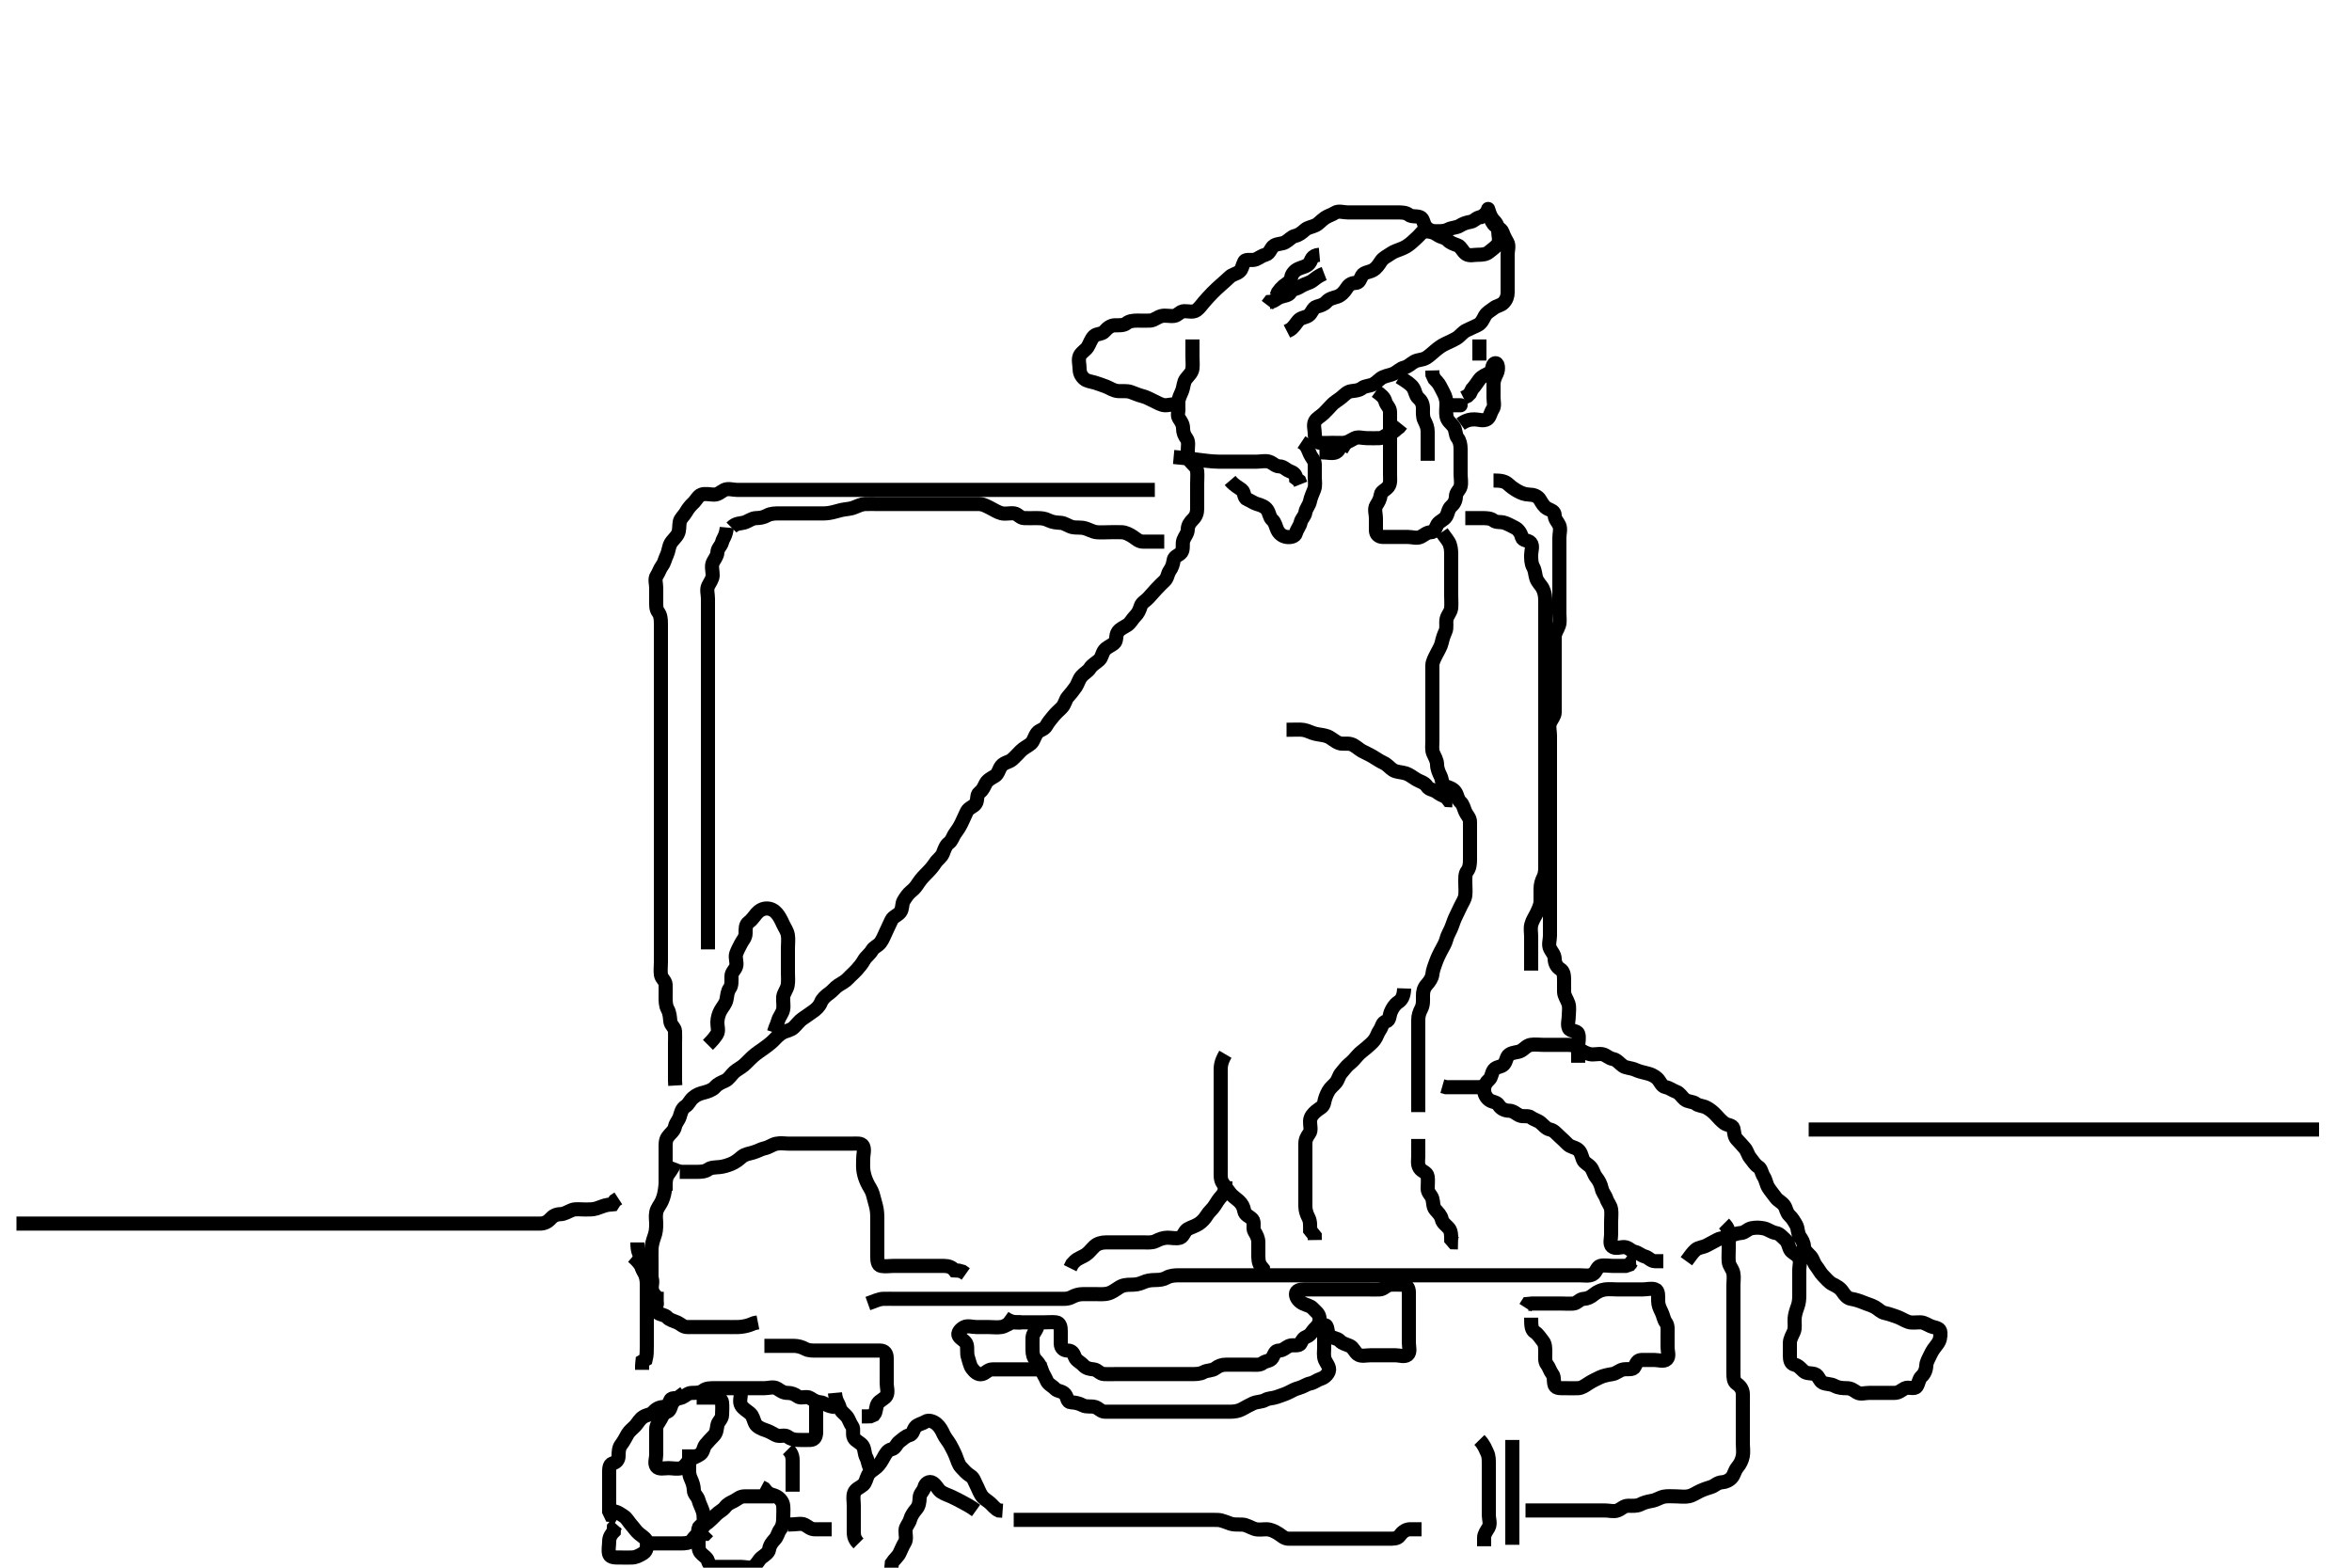 <svg width="500" height="333.333" xmlns="http://www.w3.org/2000/svg" xmlns:svg="http://www.w3.org/2000/svg" xmlns:xlink="http://www.w3.org/1999/xlink">
 <!-- Created with SVG-edit - http://svg-edit.googlecode.com/ -->
 <g display="inline" class="layer">
  <title>Layer 1</title>
  <path t="4285,4500,4519,4524,4535,4552,4557,4580,4602,4602,4618,4620,4668,4692,4702,4715,4733,4749,4749,4755,4766,4782,4787,4787,4799,4803,4803,4819,4827,4827,4843,4843,4859,4859,4867,4875,4875,4891,4900,4907,4916,4933,4939,4955,4971,4972,4987,4996,5028,5068,5076,5099,5119,5136,5136,5139,5155,5171,5179,5187,5195,5195,5204,5204,5211,5211,5219,5227,5236,5253,5254,5259,5259,5272,5286,5307,5363,5372,5404,5460,5473,5474,5488,5506,5516,5528,5555,5582,5592,5612,5612,5627,5643,5655,5671,5688,5691,5707,5723,5723,5739,5747,5755,5772,5788,5819,5838,5867,5956,5996,6009,6024,6041,6052,6052,6075,6083,6094,6116,6131,6144,6148,6160,6177,6194,6196,6196,6212,6235,6244,6260,6268,6283,6307,6356,6356,6452,6484,6508,6529,6532,6547,6580,6588,6604,6619,6630,6647,6664,6664,6680,6684,6699,6715,6730,6748,6756,6771,6772,6781,6798,6804,6814,6831,6845,6862,6867,6867,6883,6899,6911,6923,6939,6955,6963,6979,6979,6995,7003,7019,7035,7051,7051,7067,7067,7083,7083,7099,7115,7115,7123,7131,7139,7147,7147,7155,7163,7180,7180,7187,7197,7203,7219,7219,7231,7235,7251,7264,7291,7307,7339,7355,7356,7379,7403,7414,7432,7451,7467,7475,7491,7491,7507,7516,7533,7555,7571,7584,7587,7600,7603,7617,7627,7635,7635,7643,7659,7675,7691,7701,7707,7717,7755,7768,7908,7908,7932,7956,7964,7988,8007,8023,8052,8074,8074,8132,8144" d="M245.5,104.167C243.8,104.167 242.9,104.167 242,104.167C241.1,104.167 240.2,104.167 239.3,104.167C238.4,104.167 237.5,104.167 236.7,104.167C235.8,104.167 234.9,104.167 234,104.167C233.1,104.167 232.2,104.167 231.3,104.167C230.4,104.167 229.5,104.167 228.7,104.167C227.8,104.167 226.9,104.167 225.979,104.167C225.016,104.167 224.325,104.167 223.257,104.167C222.4,104.167 221.615,104.167 220.675,104.167C219.667,104.167 218.875,104.167 218.015,104.167C217.095,104.167 216.101,104.167 215.336,104.167C214.385,104.167 213.5,104.167 212.7,104.167C211.8,104.167 210.9,104.167 210,104.167C209.1,104.167 208.2,104.167 207.3,104.167C206.4,104.167 205.5,104.167 204.7,104.167C203.8,104.167 202.9,104.167 202,104.167C201.1,104.167 200.2,104.167 199.3,104.167C198.4,104.167 197.5,104.167 196.7,104.167C195.8,104.167 194.9,104.167 194,104.167C193.1,104.167 192.196,104.167 191.179,104.167C190.479,104.167 189.5,104.167 188.711,104.167C187.667,104.167 186.804,104.167 186,104.167C185.1,104.167 184.196,104.167 183.179,104.167C182.5,104.167 181.522,104.167 180.701,104.167C179.8,104.167 178.9,104.167 178,104.167C177.1,104.167 176.2,104.167 175.3,104.167C174.4,104.167 173.5,104.167 172.7,104.167C171.8,104.167 170.9,104.167 170,104.167C169.1,104.167 168.2,104.167 167.3,104.167C166.4,104.167 165.5,104.167 164.7,104.167C163.8,104.167 162.9,104.167 162,104.167C161.1,104.167 160.2,104.167 159.3,104.167C158.4,104.167 157.5,104.167 156.7,104.167C155.8,104.167 154.797,103.768 153.936,104.203C153.237,104.555 152.699,105.166 151.8,105.167C150.9,105.167 149.948,104.878 149.111,105.177C148.374,105.441 148.025,106.367 147.333,107C146.735,107.548 146.215,108.226 145.853,108.867C145.388,109.687 144.646,110.211 144.501,110.968C144.333,111.851 144.503,112.787 144.075,113.567C143.624,114.388 142.892,114.905 142.536,115.603C142.143,116.373 142.114,117.305 141.784,117.967C141.363,118.81 141.258,119.615 140.784,120.251C140.211,121.019 140.082,121.721 139.622,122.388C139.117,123.118 139.5,124.167 139.5,124.967C139.5,125.867 139.5,126.767 139.5,127.667C139.5,128.567 139.427,129.517 139.925,130.141C140.411,130.749 140.5,131.667 140.5,132.567C140.5,133.467 140.5,134.367 140.5,135.267C140.5,136.167 140.5,136.967 140.5,137.867C140.5,138.767 140.5,139.667 140.5,140.567C140.5,141.467 140.5,142.367 140.5,143.267C140.5,144.167 140.5,144.967 140.5,145.867C140.5,146.767 140.5,147.667 140.5,148.567C140.5,149.467 140.5,150.367 140.5,151.267C140.5,152.167 140.5,152.967 140.5,153.867C140.5,154.767 140.5,155.667 140.5,156.567C140.5,157.467 140.5,158.367 140.5,159.267C140.5,160.167 140.5,160.967 140.5,161.867C140.5,162.767 140.5,163.667 140.5,164.471C140.5,165.488 140.5,166.167 140.5,167.145C140.5,168.051 140.5,168.992 140.5,169.683C140.5,170.667 140.5,171.651 140.5,172.514C140.5,173.41 140.5,174.367 140.5,175.267C140.5,176.167 140.5,176.967 140.5,177.867C140.5,178.688 140.5,179.651 140.5,180.514C140.5,181.41 140.5,182.367 140.5,183.267C140.5,184.167 140.5,184.967 140.5,185.867C140.5,186.767 140.5,187.667 140.5,188.567C140.5,189.467 140.5,190.367 140.5,191.267C140.5,192.167 140.5,192.967 140.5,193.867C140.5,194.767 140.5,195.667 140.5,196.567C140.5,197.467 140.5,198.367 140.5,199.267C140.5,200.167 140.5,200.967 140.5,201.867C140.5,202.767 140.5,203.667 140.5,204.567C140.5,205.467 140.376,206.375 140.5,207.266C140.612,208.068 141.471,208.522 141.5,209.367C141.53,210.266 141.5,211.167 141.5,211.967C141.5,212.867 141.498,213.786 141.925,214.567C142.376,215.389 142.411,216.271 142.5,217.167C142.584,218.012 143.457,218.449 143.5,219.267C143.547,220.165 143.5,220.967 143.5,221.867C143.5,222.767 143.5,223.667 143.5,224.567C143.5,225.467 143.5,226.367 143.5,227.267C143.5,228.167 143.5,228.967 143.5,229.867L143.557,230.809" id="svg_2" stroke-width="3" stroke="#000" fill="none"/>
  <path t="10044,10220,10233,10249,10252,10268,10276,10276,10291,10347,10356,10467,10491,10501,10519,10544,10553,10572,10583,10605,10611,10627,10638,10651,10667,10683,10691,10691,10707,10723,10739,10739,10751,10767,10767,10784,10784,10787,10787,10795,10803,10819,10827,10835,10851,10851,10859,10868,10886,10891,10902,10918,10918,10923,10935,10952,10955,10968,10979,10987,10995,10995,11011,11019,11028,11043,11052,11052,11059,11069,11075,11086,11103,11107,11123,11123,11139,11155,11163,11179,11195,11203,11220,11235,11235,11255,11259,11275,11291,11304,11315,11331,11347,11347,11355,11363,11379,11388,11405,11411,11421,11438,11438,11455,11472,11475,11507,11523,11531,11555,11573,11573,11587,11595,11611,11627,11639,11656,11675,11691,11691,11699,11715,11723,11731,11740,11757,11773,11791,11795,11807,11824,11840,11843,11843,11859,11875,11891,11899,11915,11931,11931,11942,11958,11963,11979,11991,12019,12027,12067,12099,12109,12139,12251,12251" d="M317.5,102.167C319.3,102.167 319.974,102.37 320.667,103C321.267,103.546 321.904,104.014 322.7,104.451C323.348,104.806 324.2,105.154 325.1,105.167C326,105.179 326.893,105.457 327.379,106.266C327.816,106.996 328.239,107.774 328.936,108.131C329.786,108.565 330.487,108.687 330.5,109.567C330.513,110.462 331.171,110.974 331.479,111.688C331.828,112.495 331.5,113.467 331.5,114.367C331.5,115.267 331.5,116.167 331.5,116.967C331.5,117.867 331.5,118.803 331.5,119.651C331.5,120.514 331.5,121.414 331.5,122.333C331.5,123.188 331.5,124.167 331.5,124.956C331.5,126 331.5,126.756 331.5,127.667C331.5,128.567 331.5,129.467 331.5,130.367C331.5,131.267 331.674,132.205 331.415,132.967C331.113,133.855 330.518,134.566 330.5,135.467C330.482,136.366 330.5,137.267 330.5,138.167C330.5,138.967 330.5,139.867 330.5,140.767C330.5,141.667 330.5,142.567 330.5,143.467C330.5,144.367 330.5,145.267 330.5,146.167C330.5,146.967 330.5,147.867 330.5,148.767C330.5,149.667 330.52,150.578 330.5,151.488C330.482,152.306 329.828,152.945 329.521,153.688C329.185,154.5 329.5,155.467 329.5,156.367C329.5,157.267 329.5,158.167 329.5,158.967C329.5,159.867 329.5,160.767 329.5,161.667C329.5,162.567 329.5,163.467 329.5,164.367C329.5,165.267 329.5,166.167 329.5,166.967C329.5,167.867 329.5,168.767 329.5,169.667C329.5,170.567 329.5,171.467 329.5,172.367C329.5,173.267 329.5,174.167 329.5,174.967C329.5,175.867 329.5,176.767 329.5,177.667C329.5,178.567 329.5,179.467 329.5,180.367C329.5,181.267 329.5,182.167 329.5,182.967C329.5,183.867 329.5,184.767 329.5,185.667C329.5,186.567 329.5,187.467 329.5,188.367C329.5,189.267 329.5,190.167 329.5,190.967C329.5,191.867 329.5,192.767 329.5,193.667C329.5,194.567 329.5,195.467 329.5,196.367C329.5,197.267 329.5,198.167 329.5,198.967C329.5,199.867 329.102,200.869 329.536,201.731C329.888,202.43 330.481,202.968 330.5,203.867C330.519,204.767 330.904,205.606 331.699,206.083C332.39,206.497 332.5,207.367 332.5,208.267C332.5,209.167 332.482,209.967 332.5,210.867C332.518,211.767 333.118,212.477 333.415,213.367C333.701,214.224 333.5,215.167 333.5,215.967C333.5,216.867 333.146,217.85 333.521,218.646C333.853,219.351 335.213,219.048 335.489,219.777C335.805,220.609 335.5,221.567 335.5,222.467C335.5,223.367 335.5,224.267 335.5,225.167L335.5,225.967" id="svg_3" stroke-width="3" stroke="#000" fill="none"/>
  <path t="14436,14707,14715,14739,14747,14763,14779,14795,14795,14808,14826,14827,14835,14835,14843,14851,14851,14859,14875,14892,14899,14923,14942,14957,14963,14975,14979,14992,14996,15003,15011,15027,15043,15059,15076,15093,15093,15110,15115,15131,15144,15147,15160,15177,15177,15187,15187,15195,15195,15211,15219,15235,15235,15251,15262,15283,15307,15355,15395,15404,15412,15431,15435,15451,15476,15484,15498,15513,15530,15531,15532,15547,15563,15579,15587,15603,15611,15619,15633,15644,15667,15667,15678,15683,15699,15715,15723,15755,15764,15779,15803,15819,15835,15851,15867,15880,15899,15932,15934,15957,15957,15974,15990,16011,16011,16041,16203,16203,16251,16251,16280,16299,16307,16325,16341,16359,16376,16376,16395,16411,16427,16427,16428,16428,16443,16444,16460,16460,16460,16474,16474,16475,16508,16508,16529,16529,16531,16560,16580,16580,16599,16619,16619,16627,16651,16667,16687,16691,16701,16755,16763,16772,16791,16811,16819,16843,16843,16859,16869,16875,16891,16902,16919,16923,16935,16939,16955,16971,16971,16979,16979,16987,17003,17011,17027,17036,17043,17053,17070,17075,17088,17105,17139,17147,17171,17187,17211,17259,17276,17291,17309,17328,17332,17363,17375,17375,17392,17411,17426,17428,17449,17459,17460,17468,17468,17477,17483,17493,17499,17509,17515,17526,17526,17536,17545,17547,17547,17556,17563,17563,17573,17573,17579,17590,17595,17611,17623,17640,17651,17667,17675,17683,17748,17787,17808,17843,17843,17875,17895,17900,17923,17948,17959,17979,17988,18011,18028,18028,18051,18075,18115,18134,18155,18259,18315,18396,18404,18444,18464,18483,18515,18675,18716,18723,18739,18749,18755,18771,18787,18801,18819,18836,18847,18867,18883,18899,18955,18979,19003,19019,19036,19075,19092,19139,19151,19155,19171,19186,19203,19227,19235,19259,19268,19275,19299,19307,19323,19334,19339,19352,19379,19404,19404,19418,19427,19437,19453,19459,19469,19499,19499,19520,19619,19715,19811,19843,19875,20019,20043,20075,20097,20098,20123,20172,20193,20195,20211,20227,20267,20290,20308,20443,20483" d="M358.5,268.167C359.379,266.945 359.887,266.261 360.475,265.741C361.058,265.226 362.039,265.227 362.8,264.814C363.546,264.409 364.277,264.043 365.1,263.592C365.88,263.164 366.85,263.298 367.6,262.945C368.376,262.58 369.138,262.222 370.148,262.162C370.933,262.116 371.49,261.349 372.301,261.168C373.179,260.973 374.119,261.001 375,261.188C375.847,261.367 376.604,262.017 377.5,262.167C378.338,262.307 378.796,262.947 379.447,263.519C380.087,264.081 380.171,264.85 380.521,265.646C380.834,266.358 381.87,266.596 382.379,267.388C382.858,268.134 382.5,269.167 382.5,269.967C382.5,270.867 382.5,271.767 382.5,272.667C382.5,273.567 382.5,274.467 382.5,275.367C382.5,276.267 382.431,277.058 382.147,277.824C381.868,278.577 381.552,279.563 381.511,280.331C381.453,281.408 381.683,282.321 381.333,283.167C381.009,283.951 380.51,284.666 380.5,285.567C380.49,286.467 380.5,287.367 380.5,288.267C380.5,289.167 380.671,289.979 381.5,290.167C382.384,290.366 382.826,291.03 383.475,291.592C384.063,292.101 384.936,291.919 385.796,292.171C386.568,292.398 386.745,293.635 387.5,294C388.235,294.356 389.2,294.224 390,294.667C390.8,295.11 391.7,295.167 392.6,295.167C393.5,295.167 394.048,295.613 394.785,296.081C395.477,296.52 396.5,296.167 397.3,296.167C398.2,296.167 399.1,296.167 400,296.167C400.9,296.167 401.8,296.167 402.7,296.167C403.699,296.166 404.177,295.598 404.936,295.203C405.703,294.803 406.979,295.492 407.443,294.81C407.917,294.112 407.872,293.241 408.5,292.667C409.093,292.125 409.459,291.305 409.5,290.333C409.532,289.577 410.027,288.821 410.416,287.967C410.763,287.204 411.273,286.527 411.796,285.862C412.423,285.063 412.531,284.342 412.5,283.333C412.473,282.45 411.664,282.363 410.8,282.11C409.923,281.852 409.201,281.195 408.3,281.167C407.4,281.138 406.462,281.34 405.7,281.081C404.812,280.78 404.074,280.244 403.178,279.945C402.464,279.707 401.498,279.346 400.721,279.192C399.83,279.015 399.388,278.383 398.645,277.967C397.753,277.466 397.175,277.381 396.187,276.968C395.341,276.615 394.379,276.302 393.5,276.167C392.692,276.042 392.124,275.29 391.7,274.649C391.132,273.791 390.341,273.431 389.5,273C388.836,272.66 388.193,271.874 387.5,271.167C387.016,270.672 386.59,269.843 386.075,269.192C385.547,268.525 385.435,267.729 384.925,267.141C384.363,266.493 383.561,265.951 383.5,265.067C383.438,264.169 383.082,263.612 382.621,262.945C382.117,262.216 382.27,261.206 381.853,260.467C381.433,259.722 381.043,259.036 380.416,258.451C379.728,257.808 379.759,256.94 379.279,256.288C378.765,255.59 377.961,255.291 377.5,254.646C377.002,253.948 376.387,253.251 375.936,252.531C375.449,251.754 375.419,250.896 374.925,250.152C374.478,249.479 374.447,248.517 373.796,248.114C373.026,247.638 372.611,246.826 372.075,246.192C371.572,245.599 371.435,244.729 370.925,244.141C370.363,243.493 369.819,242.884 369.216,242.251C368.669,241.677 368.698,240.844 368.499,239.968C368.316,239.164 367.21,239.315 366.553,238.814C365.876,238.298 365.362,237.717 364.784,237.083C364.195,236.436 363.546,235.925 362.8,235.519C362.039,235.106 361.111,235.156 360.5,234.667C359.889,234.177 358.87,234.352 358.111,233.731C357.472,233.208 357.138,232.429 356.351,232.141C355.519,231.838 354.962,231.333 354.1,231.156C353.159,230.963 352.978,229.946 352.279,229.288C351.674,228.719 350.846,228.372 350,228.188C349.12,227.996 348.355,227.778 347.615,227.451C346.723,227.057 345.617,227.079 345.021,226.646C344.22,226.064 343.731,225.337 342.9,225.177C341.952,224.995 341.506,224.349 340.699,224.168C339.822,223.972 338.881,224.332 338,224.146C337.153,223.967 336.272,223.493 335.621,222.945C334.959,222.388 334.3,222.167 333.4,222.167C332.5,222.167 331.7,222.167 330.8,222.167C329.9,222.167 329,222.167 328.1,222.167C327.2,222.167 326.287,222.017 325.4,222.167C324.548,222.311 324.096,223.014 323.3,223.451C322.652,223.806 321.64,223.694 320.857,224.224C320.174,224.686 320.297,225.641 319.667,226.333C319.121,226.933 318.118,226.772 317.585,227.452C317.02,228.174 317.163,229.018 316.525,229.592C315.947,230.113 315.496,230.777 315.5,231.667C315.505,232.646 315.904,233.36 316.584,233.883C317.195,234.353 318.17,234.277 318.584,234.968C319.061,235.763 319.899,236.148 320.8,236.167C321.698,236.185 322.237,236.778 322.936,237.131C323.797,237.565 324.85,237.094 325.475,237.592C326.083,238.077 326.87,238.2 327.525,238.741C328.13,239.241 328.667,240 329.5,240.167C330.333,240.333 330.837,241.018 331.475,241.592C332.053,242.113 332.659,242.685 333.216,243.251C333.877,243.922 334.727,243.908 335.379,244.388C336.077,244.902 336.172,245.663 336.511,246.556C336.788,247.288 337.693,247.57 338.216,248.251C338.686,248.862 338.788,249.655 339.379,250.388C339.9,251.034 340.292,251.821 340.479,252.667C340.691,253.624 341.252,254.11 341.496,254.871C341.783,255.767 342.356,256.218 342.5,257.167C342.62,257.958 342.5,258.867 342.5,259.767C342.5,260.667 342.5,261.567 342.5,262.467C342.5,263.367 342.111,264.514 342.721,265.045C343.391,265.627 344.501,265.129 345.3,265.167C346.218,265.209 346.671,265.979 347.5,266.167C348.384,266.366 348.814,266.926 349.699,267.168C350.496,267.386 350.936,268.131 351.8,268.167L352.7,268.167L353.6,268.167" id="svg_4" stroke-width="3" stroke="#000" fill="none"/>
  <path t="21293,21380,21380,21404,21415,21435,21451,21463,21467,21479,21483,21483,21496,21507,21523,21523,21540,21540,21555,21555,21571,21571,21580,21587,21597,21613,21630,21630,21635,21675,21708,21716,21739,21755,21779,21787,21787,21803,21816,21833,21835,21851,21867,21891,21899,21899,21917,21933,21939,21955,21971,21987,22000,22016,22017,22027,22035,22059,22075,22099,22107,22123,22144,22163,22193,22212,22212,22219,22227,22244,22260,22276,22293,22310,22310,22327,22343,22356,22356,22377,22396,22396,22411,22412,22421,22427,22443,22443,22467,22475,22491,22507,22517,22534,22540,22563,22579,22587,22605,22619,22619,22627,22635,22652,22659,22669,22685,22702,22707,22707,22723,22739,22755,22763,22787,22803" d="M366.5,260.167C367.5,261.167 367.5,261.967 367.5,262.867C367.5,263.767 367.5,264.667 367.5,265.567C367.5,266.467 367.418,267.37 367.5,268.267C367.584,269.178 368.26,269.705 368.479,270.667C368.658,271.451 368.5,272.488 368.5,273.188C368.5,274.167 368.5,274.956 368.5,276C368.5,276.792 368.5,277.651 368.5,278.514C368.5,279.531 368.5,280.467 368.5,281.367C368.5,282.267 368.5,283.167 368.5,283.967C368.5,284.867 368.5,285.767 368.5,286.667C368.5,287.567 368.5,288.467 368.5,289.367C368.5,290.267 368.5,291.167 368.5,291.967C368.5,292.867 368.515,293.76 369.204,294.219C369.958,294.721 370.471,295.465 370.5,296.367C370.529,297.266 370.5,298.167 370.5,298.967C370.5,299.867 370.5,300.767 370.5,301.667C370.5,302.567 370.5,303.467 370.5,304.367C370.5,305.267 370.5,306.167 370.5,306.967C370.5,307.867 370.665,308.786 370.479,309.667C370.3,310.514 369.914,311.316 369.333,312C368.768,312.666 368.688,313.473 368.216,314.083C367.685,314.768 366.791,315.128 366.148,315.162C365.043,315.22 364.559,315.926 363.796,316.162C362.939,316.427 362.154,316.688 361.4,317.045C360.546,317.45 359.847,317.967 359,318.146C358.109,318.334 357.179,318.167 356.325,318.167C355.385,318.167 354.487,318.075 353.743,318.224C352.818,318.408 352.185,318.948 351.136,319.131C350.213,319.292 349.463,319.493 348.7,319.883C347.947,320.267 347,320.164 346.1,320.167C345.204,320.169 344.682,320.85 343.889,321.156C343.06,321.477 342.1,321.167 341.2,321.167C340.3,321.167 339.4,321.167 338.5,321.167C337.7,321.167 336.8,321.167 335.9,321.167C335,321.167 334.1,321.167 333.2,321.167C332.3,321.167 331.4,321.167 330.5,321.167C329.7,321.167 328.8,321.167 327.9,321.167C327,321.167 326.1,321.167 325.2,321.167L324.3,321.167" id="svg_5" stroke-width="3" stroke="#000" fill="none"/>
  <path t="23789,23818,23832,23832,23835,23851,23955,23987,24003,24035,24035,24047,24067,24083,24099,24113,24130,24163,24172,24172,24235,24267,24307,24379,24379,24443,24475" d="M314.5,306.167C315.5,307.188 315.774,308.116 316.147,308.862C316.536,309.641 316.5,310.567 316.5,311.467C316.5,312.367 316.5,313.267 316.5,314.167C316.5,314.967 316.5,315.867 316.5,316.767C316.5,317.667 316.5,318.567 316.5,319.467C316.5,320.367 316.5,321.267 316.5,322.167C316.5,322.967 316.913,323.99 316.443,324.81C316.048,325.497 315.5,326.167 315.5,326.967L315.5,327.867L315.5,328.767" id="svg_6" stroke-width="3" stroke="#000" fill="none"/>
  <path t="25261,25323,25341,25354,25356,25363,25373,25380,25380,25389,25389,25396,25396,25405,25405,25411,25419,25419,25427,25437,25437,25452,25469,25485,25515" d="M321.5,306.167C321.5,307.967 321.5,308.867 321.5,309.767C321.5,310.667 321.5,311.567 321.5,312.368C321.5,313.333 321.5,314.167 321.5,315.145C321.5,315.919 321.5,316.824 321.5,317.571C321.5,318.565 321.5,319.509 321.5,320.41C321.5,321.267 321.5,322.052 321.5,322.992C321.5,324 321.5,324.862 321.5,325.767L321.5,326.667L321.5,327.567L321.5,328.467" id="svg_7" stroke-width="3" stroke="#000" fill="none"/>
  <path t="26484,26563,26580,26593,26603,26615,26619,26629,26629,26635,26635,26645,26645,26652,26652,26662,26662,26667,26667,26667,26679,26679,26679,26683,26683,26683,26695,26695,26695,26699,26699,26709,26709,26715,26715,26715,26727,26727,26727,26731,26731,26731,26742,26747,26747,26759,26759,26763,26763,26763,26775,26779,26779,26779,26786,26787,26795,26803,26810,26819,26819,26827,26835,26843,26851,26860,26867,26883,26893,26899,26915,26915,26927,26931,26947,26962,26978,26987,27011,27034,27035,27042,27061,27077,27100,27115,27115,27131,27147,27147,27179,27211,27218,27235,27245,27275,27296,27299,27299,27314" d="M215.5,323.167C217.3,323.167 218.2,323.167 219.1,323.167C219.9,323.167 220.8,323.167 221.7,323.167C222.6,323.167 223.385,323.167 224.336,323.167C225.101,323.167 226.1,323.167 226.9,323.167C227.9,323.167 228.7,323.167 229.7,323.167C230.5,323.167 231.5,323.167 232.311,323.167C233.185,323.167 234.185,323.167 235.021,323.167C235.605,323.167 236.8,323.167 237.689,323.167C238.543,323.167 239.579,323.167 240.264,323.167C241.099,323.167 242.1,323.167 242.9,323.167C243.901,323.167 244.736,323.167 245.667,323.167C246.453,323.167 247.275,323.167 248.333,323.167C249.275,323.167 249.953,323.167 251.183,323.167C251.979,323.167 252.731,323.167 253.69,323.167C254.667,323.167 255.5,323.167 256.479,323.167C257.161,323.167 258.269,323.146 259,323.188C259.734,323.23 260.792,323.705 261.667,324C262.313,324.218 263.102,324.125 264.095,324.171C265.017,324.214 265.778,324.784 266.7,325.081C267.56,325.359 268.5,325.141 269.3,325.167C270.201,325.195 271.024,325.627 271.796,326.114C272.498,326.557 273.021,327.156 273.9,327.167C274.8,327.177 275.7,327.167 276.6,327.167C277.5,327.167 278.3,327.167 279.2,327.167C280.1,327.167 281,327.167 281.9,327.167C282.8,327.167 283.7,327.167 284.6,327.167C285.5,327.167 286.3,327.167 287.2,327.167C288.1,327.167 289,327.167 289.911,327.167C290.821,327.167 291.675,327.167 292.615,327.167C293.5,327.167 294.3,327.167 295.2,327.167C296.1,327.167 297.061,327.212 297.525,326.556C298.034,325.838 298.7,325.252 299.6,325.167L300.5,325.167L301.3,325.167L302.2,325.167" id="svg_8" stroke-width="3" stroke="#000" fill="none"/>
  <path t="28452,28499,28507,28531,28547,28547,28557,28563,28573,28590,28595,28611,28627,28640,28657,28659,28683,28715,28723,28731,28755,28763,28787,28819,28827,28841,28875,28892,28915,28947,28963,28979,28998,29010,29010,29011,29027,29043,29043,29061,29061,29067,29067,29082,29083" d="M135.5,264.167C135.5,265.967 135.814,266.554 136.333,267.333C136.804,268.041 136.291,269.005 136.557,269.867C136.825,270.733 138.074,270.872 138.464,271.603C138.871,272.365 138.5,273.367 138.5,274.267C138.5,275.167 138.95,275.712 139.415,276.452C139.903,277.23 139.111,278.514 139.721,279.045C140.391,279.627 141.264,279.478 141.853,280.114C142.386,280.69 143.184,280.838 143.979,281.188C144.691,281.501 145.204,282.164 146.1,282.167C147,282.169 147.9,282.167 148.8,282.167C149.7,282.167 150.6,282.167 151.5,282.167C152.3,282.167 153.2,282.167 154.136,282.167C154.985,282.167 155.905,282.188 156.9,282.165C157.701,282.147 158.7,281.945 159.289,281.741L160.333,281.333L161.125,281.177" id="svg_9" stroke-width="3" stroke="#000" fill="none"/>
  <path t="29240,29258,29267,29282,29293,29293,29299,29299,29307,29315,29315,29323,29331,29342,29342,29347,29347,29357,29358,29363,29374,29374,29391,29395,29395,29409,29409,29411,29419,29419,29426,29426,29435,29442,29442,29451,29451,29458,29467,29474,29483,29491,29499,29499,29508,29515,29524,29531,29542,29558,29558,29575,29578,29594,29603,29610,29619,29634,29635,29635,29643,29651,29660,29660,29676,29676,29683,29692,29692,29699,29709,29709,29715,29726,29742,29743,29747,29747,29759,29763,29771,29778,29787,29794,29803,29803,29810,29810,29819,29819,29826,29826,29835,29843,29843,29860,29860,29867,29867,29877,29883,29894,29894,29899,29899,29911,29912,29915,29927,29927,29927,29931,29931,29939,29939,29939,29946,29955,29955,29963,29963,29971,29971,29971,29978,29979,29986,29987,29994,29995,29995,30003,30003,30011,30011,30019,30028,30028,30035,30045,30046,30052,30052,30062,30067,30078,30083,30083,30096,30096,30099,30112,30113,30115,30123,30139,30147,30164,30164,30180,30187,30203,30219,30235,30246,30264,30280,30280,30283,30315,30355,30371,30387,30411,30432,30432,30435,30448,30466,30475,30491,30499,30516,30533,30539,30555,30587" d="M184.5,277.167C186.1,276.592 186.899,276.185 187.804,276.167C188.821,276.146 189.5,276.167 190.478,276.167C191.299,276.167 192.257,276.167 193.153,276.167C194.016,276.167 194.979,276.167 195.804,276.167C196.821,276.167 197.521,276.167 198.5,276.167C199.289,276.167 200.333,276.167 201.089,276.167C202.021,276.167 202.984,276.167 203.675,276.167C204.747,276.167 205.667,276.167 206.5,276.167C207.478,276.167 208.196,276.167 209.136,276.167C209.985,276.167 210.905,276.167 211.899,276.167C212.664,276.167 213.615,276.167 214.5,276.167C215.385,276.167 216.325,276.167 217.016,276.167C217.979,276.167 218.9,276.167 219.8,276.167C220.7,276.167 221.6,276.167 222.5,276.167C223.3,276.167 224.2,276.167 225.1,276.167C226,276.167 226.947,276.261 227.8,275.814C228.552,275.42 229.3,275.167 230.2,275.167C231.1,275.166 232,275.167 232.9,275.167C233.8,275.167 234.725,275.27 235.667,275C236.351,274.804 237.003,274.346 237.864,273.777C238.688,273.233 239.5,273.172 240.385,273.167C241.325,273.161 242.023,273.098 243,272.667C243.827,272.302 244.5,272.177 245.615,272.167C246.5,272.158 247.294,272.07 248,271.667C248.797,271.211 249.821,271.167 250.5,271.167C251.478,271.167 252.299,271.167 253.2,271.167C254.1,271.167 255,271.167 255.9,271.167C256.8,271.167 257.701,271.167 258.667,271.167C259.5,271.167 260.479,271.167 261.253,271.167C262.157,271.167 262.905,271.167 263.899,271.167C264.664,271.167 265.747,271.167 266.667,271.167C267.5,271.167 268.479,271.167 269.253,271.167C270.153,271.167 271.016,271.167 271.979,271.167C272.805,271.167 273.821,271.167 274.5,271.167C275.479,271.167 276.384,271.167 277.325,271.167C278.016,271.167 279.021,271.167 280.043,271.167C280.761,271.167 281.552,271.167 282.578,271.167C283.479,271.167 284.5,271.167 285.289,271.167C286.015,271.167 287,271.167 287.985,271.167C288.711,271.167 289.7,271.167 290.5,271.167C291.5,271.167 292.3,271.167 293.1,271.167C294.1,271.167 294.9,271.167 295.901,271.167C296.736,271.167 297.667,271.167 298.448,271.167C299.239,271.167 300.357,271.167 301.248,271.167C302.153,271.167 303.016,271.167 303.875,271.167C304.821,271.167 305.675,271.167 306.615,271.167C307.5,271.167 308.385,271.167 309.325,271.167C310.016,271.167 311.089,271.167 311.9,271.167C312.805,271.167 313.821,271.167 314.5,271.167C315.478,271.167 316.299,271.167 317.257,271.167C318.153,271.167 319.016,271.167 319.979,271.167C320.8,271.167 321.7,271.167 322.6,271.167C323.5,271.167 324.3,271.167 325.2,271.167C326.1,271.167 327,271.167 327.9,271.167C328.8,271.167 329.7,271.167 330.6,271.167C331.5,271.167 332.3,271.167 333.2,271.167C334.1,271.167 335,271.167 335.9,271.167C336.8,271.167 337.786,271.388 338.6,270.945C339.342,270.541 339.487,269.355 340.204,269.171C341.072,268.949 342,269.167 342.9,269.167C343.8,269.167 344.7,269.167 345.6,269.166L346.416,268.883L346.936,268.203L347.8,268.167" id="svg_10" stroke-width="3" stroke="#000" fill="none"/>
  <path t="31909,32211,32235,32267,32283,32295,32311,32329,32331,32331,32355,32379,32393,32395,32395,32403,32412,32419,32429,32446,32451,32462,32473,32487,32487,32498,32499,32510,32510,32515,32516,32526,32526,32531,32531,32543,32547,32547,32559,32559,32559,32563,32563,32576,32576,32576,32576,32579,32579,32587,32587,32594,32595,32595,32603,32603,32611,32611,32619,32619,32626,32626,32635,32635,32650,32651,32666,32667,32677,32677,32683,32693,32710,32710,32715,32728,32728,32744,32747,32747,32762,32771,32786,32803,32803,32811,32819,32834,32846,32846,32851,32861,32867,32878,32883,32895,32895,32899,32915,32915,32928,32928,32928,32931,32939,32939,32946,32947,32955,32955,32963,32971,32971,32979,32987,32996,32996,33003,33012,33019,33034,33046,33046,33051,33063,33067,33079,33083,33099,33099,33107,33114,33123,33131,33154,33163,33163,33171,33180,33187,33197,33197,33203,33203,33214,33219,33219,33235,33247,33250,33264,33267,33267,33281,33283,33283,33299,33299,33307,33307,33314,33315,33323,33338,33339,33349,33349,33355,33365,33371,33382,33387,33387,33398,33415,33419,33432,33435,33449,33451,33459,33467,33467,33490,33499,33507,33516,33516,33539,33581,33598,33617,33627,33643,33650,33683,33691,33714,33723,33747,33768,33784,33803,34843,34859,34883,34923,34931,34945,34964,34964,34982,34996,34996,35012,35029,35035,35046,35051,35063,35123,35131,35195,35195,35219,35235,35251,35275,35299,35315,35331,35344,35362,35376,35378,35387,35402,35418,35426,35442,35459,35490,35514,35526,35530,35555,35571,35594,35747,35811,35835,35850,35850,35868,35881,35882,35897,35897,35899,35899,35913,35915,35915,35922,35923,35931,35931,35939,35954,35955,35964,35964,35981,35986,36155,36179,36179,36187,36203,36219,36236,36248,36248,36266,36266,36274,36282,36313,36321,36322,36346,36354,36370,36379,36402,36414,36474,36515,36547,36571,36618,36618,36634,36666,36690,36738,36771,36819,36838,36851,36931,36939,36956,36979,36989,37011,37022,37039,37058,37069,37090,37103,37106,37122,37136,37170,37179,37210,37250,37259,37273,37290,37314,37330,37354,37372,37388,37394,37405,37458,37473,37499,37499,37515,37530,37539,37546,37587,37608,37635,37643,37674,37675,37692,37762,37779,37797,37812,37834,37842,37866,37867,37882,37898,37909,37926,37942,37946,37970,37992,37993,38019,38042,38074,38138,38159,38178,38195,38203,38234,38258,38266,38459,38467,38507,38531,38539,38571,38603,38619,38635,38650,38650,38661,38679,38682,38695,38712,38730,38787" d="M141.5,253.167C141.5,251.467 141.5,250.567 141.5,249.667C141.5,248.767 141.5,247.867 141.5,246.967C141.5,246.067 141.5,245.167 141.5,244.367C141.5,243.467 141.423,242.499 141.936,241.767C142.49,240.977 143.296,240.512 143.489,239.567C143.666,238.705 144.259,238.225 144.495,237.462C144.76,236.606 144.918,235.75 145.699,235.251C146.431,234.783 146.651,233.994 147.262,233.467C148.076,232.764 148.693,232.539 149.7,232.288C150.469,232.096 151.491,231.735 151.979,231.167C152.617,230.424 153.412,230.148 154.148,229.809C154.966,229.434 155.402,228.574 156.071,227.965C156.649,227.439 157.516,227.019 158.095,226.514C158.865,225.844 159.453,225.16 160.161,224.541C160.811,223.973 161.506,223.515 162.249,222.992C162.733,222.652 163.702,221.932 164.248,221.414C165.001,220.701 165.444,220.062 166.5,219.5C167.063,219.201 168.093,219.091 168.747,218.457C169.334,217.888 169.975,217.039 170.5,216.688C171.463,216.043 172.112,215.548 172.821,215.066C173.467,214.628 174.167,214 174.5,213.167C174.833,212.333 175.545,211.723 176.333,211.167C177.001,210.696 177.521,209.965 178.2,209.524C178.992,209.009 179.704,208.695 180.333,208C180.815,207.467 181.49,206.92 182.167,206.167C182.719,205.552 183.265,204.893 183.667,204.167C184.094,203.394 184.885,202.925 185.379,202.067C185.803,201.329 186.637,201.13 187.143,200.462C187.669,199.767 187.966,198.931 188.379,198.067C188.786,197.214 189.083,196.571 189.5,195.667C189.865,194.875 190.866,194.624 191.378,193.945C191.913,193.237 191.704,192.191 192.075,191.567C192.534,190.793 193.091,189.995 193.685,189.531C194.511,188.885 194.845,188.329 195.299,187.651C195.876,186.786 196.601,186.067 197.1,185.567C197.801,184.863 198.304,184.284 198.8,183.518C199.305,182.739 200.136,182.248 200.447,181.457C200.748,180.695 201.036,179.729 201.699,179.249C202.395,178.746 202.545,177.867 203.075,177.152C203.519,176.552 204.017,175.816 204.416,174.967C204.82,174.106 205.111,173.45 205.525,172.567C205.903,171.761 206.963,171.549 207.415,170.881C207.929,170.12 207.535,169.029 208.204,168.524C208.955,167.957 209.137,167.365 209.536,166.603C209.933,165.844 210.73,165.46 211.5,165C212.22,164.57 212.32,163.558 212.857,162.871C213.439,162.127 214.533,162.041 215.1,161.556C215.847,160.918 216.3,160.366 217,159.667C217.7,158.968 218.446,158.696 219.143,158.114C219.734,157.621 219.899,156.6 220.452,155.871C220.981,155.174 221.973,155.18 222.439,154.316C222.84,153.57 223.335,153.027 223.911,152.305C224.416,151.673 225.196,150.974 225.639,150.541C226.426,149.771 226.452,148.802 227.021,148.167C227.612,147.506 228.063,146.956 228.699,146.052C229.119,145.454 229.347,144.444 229.936,143.777C230.549,143.082 231.261,142.805 231.721,142.067C232.169,141.35 232.972,140.967 233.667,140.333C234.266,139.787 234.253,138.932 234.784,138.251C235.272,137.624 236.126,137.338 236.796,136.809C237.536,136.224 237.061,135.188 237.667,134.333C238.136,133.672 238.942,133.381 239.699,132.881C240.308,132.479 240.715,131.619 241.333,131C241.951,130.381 242.217,129.767 242.505,128.871C242.748,128.11 243.584,127.752 244.147,127.114C244.673,126.519 245.264,125.856 245.853,125.219C246.386,124.644 246.979,124.055 247.553,123.519C248.238,122.879 248.178,122.029 248.667,121.333C249.169,120.618 249.376,119.958 249.5,119.067C249.612,118.265 250.722,118.055 251.143,117.462C251.654,116.742 251.284,115.638 251.557,114.876C251.858,114.039 252.487,113.462 252.5,112.567C252.513,111.687 253.018,111.008 253.584,110.451C254.255,109.79 254.5,109.067 254.5,108.167C254.5,107.367 254.5,106.467 254.5,105.567C254.5,104.667 254.5,103.767 254.5,102.867C254.5,101.967 254.589,101.062 254.5,100.167C254.416,99.321 253.662,98.824 253.147,98.219C252.596,97.573 252.5,96.767 252.5,95.867C252.5,94.967 252.756,93.942 252.279,93.288C251.768,92.589 251.5,91.967 251.5,91.067C251.5,90.167 251.017,89.559 250.585,88.881C250.092,88.106 250.889,86.819 250.279,86.288C249.609,85.706 248.5,86.192 247.7,86.167C246.799,86.138 246.037,85.593 245.2,85.219C244.428,84.875 243.765,84.444 242.847,84.219C241.998,84.011 241.178,83.616 240.333,83.333C239.511,83.059 238.497,83.22 237.711,83.156C236.659,83.071 236.07,82.561 235.196,82.219C234.367,81.895 233.526,81.592 232.667,81.333C231.927,81.111 231.024,81.048 230.447,80.519C229.756,79.886 229.5,79.167 229.5,78.367C229.5,77.467 229.172,76.495 229.521,75.688C229.85,74.927 230.793,74.452 231.2,73.815C231.69,73.047 231.883,72.148 232.584,71.452C233.131,70.908 234.259,71.107 234.8,70.461C235.367,69.785 236.1,69.177 237,69.167C237.9,69.156 238.85,69.24 239.475,68.741C240.083,68.256 240.9,68.167 241.8,68.167C242.7,68.167 243.601,68.214 244.5,68.167C245.303,68.124 246.037,67.42 246.9,67.203C247.774,66.983 248.709,67.291 249.6,67.166C250.402,67.055 250.856,66.195 251.7,66.167C252.599,66.136 253.654,66.49 254.379,65.945C255.022,65.462 255.484,64.75 256,64.167C256.564,63.529 257.059,62.958 257.721,62.288C258.331,61.671 258.888,61.152 259.525,60.592C260.115,60.075 260.783,59.486 261.416,58.883C261.99,58.336 262.86,58.251 263.475,57.741C264.074,57.244 264.086,56.444 264.536,55.603C264.873,54.972 266.172,55.495 266.979,55.146C267.693,54.837 268.233,54.359 269.1,54.131C269.956,53.906 270.121,52.678 270.857,52.224C271.576,51.78 272.56,51.882 273.2,51.519C274.021,51.055 274.552,50.348 275.301,50.168C276.194,49.954 276.813,49.415 277.416,48.883C278.058,48.316 278.857,48.303 279.7,47.883C280.362,47.553 280.885,46.855 281.667,46.333C282.373,45.862 283.107,45.684 283.785,45.252C284.56,44.759 285.6,45.167 286.5,45.167C287.3,45.167 288.2,45.167 289.1,45.167C290,45.167 290.9,45.167 291.8,45.167C292.7,45.167 293.6,45.167 294.5,45.167C295.3,45.167 296.2,45.167 297.1,45.167C298,45.167 298.889,45.177 299.5,45.667C300.111,46.156 301.058,45.862 301.889,46.177C302.618,46.454 302.565,47.604 303.075,48.192C303.637,48.841 304.301,49.166 305.2,49.167C306.1,49.167 307.035,49.22 307.8,48.814C308.646,48.366 309.614,48.453 310.333,48C311.038,47.556 311.7,47.328 312.613,47.165C313.451,47.017 313.857,46.224 314.796,46.162L315.475,45.741L316.021,45.188L316.9,45.167" id="svg_11" stroke-width="3" stroke="#000" fill="none"/>
  <path t="39908,40035,40035,40043,40043,40054,40054,40059,40069,40069,40075,40075,40088,40104,40105,40120,40120,40122,40130,40138,40162,40171,40179,40331,40355,40355,40363,40386,40395,40411,40425,40443,40457,40474,40483,40491,40499,40509,40515,40530,40541,40563,40574,40579" d="M302.5,49.167C301.5,50.333 300.922,50.8 300.195,51.467C299.631,51.985 298.871,52.515 298.153,52.809C297.163,53.216 296.31,53.468 295.743,53.871C294.869,54.492 294.083,54.768 293.561,55.567C293.084,56.297 292.64,57.01 291.847,57.462C291.173,57.847 289.894,57.926 289.536,58.603C289.09,59.446 288.979,60.154 288.1,60.167C287.205,60.18 286.644,60.663 286.215,61.367C285.802,62.042 285.085,62.841 284.2,63.109C283.338,63.371 282.564,63.529 282,64.167C281.485,64.75 280.767,64.975 279.9,65.203C279.044,65.428 278.879,66.655 278.143,67.109C277.425,67.552 276.554,67.52 276,68.167C275.476,68.778 275.064,69.556 274.301,70.083L273.584,70.451" id="svg_12" stroke-width="3" stroke="#000" fill="none"/>
  <path t="41348,41435,41446,41467,41483,41483,41499,41515,41547,41547,41555,41587,41587,41598,41630,41648" d="M280.5,54.167C278.667,54.333 278.877,55.347 278.333,56C277.759,56.69 276.904,56.75 276,57.167C275.208,57.532 274.595,58.263 274.501,58.967C274.38,59.877 273.5,60.333 272.9,60.777L272.204,61.467L271.667,62.167L271.333,63" id="svg_13" stroke-width="3" stroke="#000" fill="none"/>
  <path t="42548,42675,42691,42707,42707,42722,42739,42740,42752,42767,42767,42770,42778,42786,42802,42810,42834" d="M281.5,58.167C279.9,58.777 279.303,59.632 278.5,60C277.757,60.34 277.113,60.481 276.333,61C275.626,61.471 274.794,61.396 274.333,62.167C273.903,62.886 272.937,62.847 272.111,63.177C271.321,63.493 270.796,64.162 269.936,64.203L269.416,64.883" id="svg_14" stroke-width="3" stroke="#000" fill="none"/>
  <path t="44012,44139,44161,44187,44203,44331,44379,44387,44435,44446,44515,44533,44795,44859,44859,44987,45028,45067,45091,45107,45187,45307,45403,45443,45483,45483,45491,45548,45569,45643,45655,45987,46067,46075,46130,46131,46146,46267,46307,46387,46406,46425,46451,46475,46499,46515,46515,46531,46544,46560,46611,46667,46747,46827,46867,46867,46879,46899,46913,46915,46930,46946,46962,46976,46976,46979,46987,46996,47011,47011,47019,47027,47027,47043,47051,47060,47077,47077,47098,47111,47127,47162,47194,47218,47218,47226,47234,47266,47282,47298,47312,47312,47329,47330,47339,47346,47363,47379,47387,47402,47412,47466,47523,47531,47531,47651,47682,47714,47739,47751,47769,47771,47802,47818,47834,47866,47939,47995,48020,48035,48035,48091,48091,48131,48152,48179,48227,48243,48275" d="M302.5,49.167C304.3,49.167 304.887,49.481 305.667,50C306.374,50.471 307.178,50.452 307.784,51.083C308.334,51.656 309.075,51.875 309.889,52.177C310.623,52.45 310.888,53.478 311.667,54C312.373,54.473 313.3,54.167 314.2,54.167C315.1,54.167 315.937,54.101 316.525,53.592C317.174,53.03 317.983,52.559 318.415,51.881C318.908,51.106 318.5,50.067 318.5,49.167C318.5,48.367 318.284,47.619 317.667,47C317.049,46.381 316.781,45.767 316.496,44.871C316.258,44.124 316.359,44.391 316.5,45.267C316.646,46.17 316.994,46.956 317.5,47.646C317.985,48.306 319.098,48.495 319.415,49.367C319.723,50.216 320.008,50.775 320.443,51.524C320.867,52.254 320.5,53.267 320.5,54.167C320.5,54.967 320.5,55.867 320.5,56.767C320.5,57.667 320.5,58.567 320.5,59.467C320.5,60.367 320.5,61.267 320.5,62.167C320.5,62.967 320.274,63.71 319.621,64.388C319.064,64.967 318.2,65.005 317.553,65.519C316.934,66.012 316.069,66.431 315.667,67.167C315.265,67.902 314.911,68.775 314.1,69.141C313.318,69.494 312.471,69.923 311.8,70.219C310.952,70.594 310.379,71.474 309.7,71.881C308.964,72.323 308.15,72.684 307.3,73.083C306.44,73.486 305.854,73.931 305.1,74.556C304.443,75.101 303.83,75.713 303.143,76.109C302.324,76.581 301.453,76.474 300.7,76.883C299.902,77.316 299.429,77.93 298.5,78.167C297.676,78.376 297.23,78.94 296.4,79.388C295.752,79.737 294.826,79.834 294.021,80.188C293.309,80.5 292.797,81.222 292,81.667C291.202,82.112 290.202,82.007 289.553,82.519C288.938,83.004 288.193,83.06 287.3,83.168C286.38,83.28 285.862,83.941 285.1,84.556C284.355,85.157 283.649,85.503 283.075,86.141C282.554,86.72 281.982,87.326 281.416,87.883C280.745,88.543 279.89,88.905 279.536,89.603C279.145,90.374 279.5,91.367 279.5,92.267C279.5,93.167 279.823,94.065 280.521,94.146C281.472,94.256 282.299,94.167 283.2,94.167C284.1,94.167 285,94.167 285.979,94.188L286.525,94.741L287.204,95.162" id="svg_15" stroke-width="3" stroke="#000" fill="none"/>
  <path t="51646,51827,51843,51890,51890,51907,52171,52219,52227,52267,52299,52299,52339,52359,52376,52395,52412,52429,52429,52451,52699,52711,52715,52730,52748,52765,52776,52787,52794,52818,52818,52827,52850,52874" d="M310.5,90.167C311.721,89.288 312.6,89.167 313.5,89.167C314.3,89.167 315.346,89.616 316.143,89.109C316.765,88.714 316.814,87.78 317.333,87C317.804,86.293 317.5,85.367 317.5,84.467C317.5,83.567 317.498,82.667 317.5,81.767C317.502,80.867 317.837,80.135 318.216,79.367C318.633,78.521 318.5,76.984 317.784,77.253C317.065,77.524 317.4,78.855 316.699,79.251C315.882,79.711 314.986,80.028 314.5,80.688C313.991,81.377 313.5,82.167 312.936,82.767L312.5,83.646L311.979,84.167L311.111,84.603" id="svg_16" stroke-width="3" stroke="#000" fill="none"/>
  <polyline timestamps="53140,53178" startTime="1501985453976" id="svg_17" points="310.5,86.167 308.8,86.167 " stroke-linecap="round" stroke-width="3" stroke="#000" fill="none"/>
  <path t="54045,54155,54179,54211,54227" d="M314.5,72.167C314.5,73.967 314.5,74.867 314.5,75.767L314.5,76.667" id="svg_18" stroke-width="3" stroke="#000" fill="none"/>
  <path t="55060,55203,55229,55243,55251,55260,55274,55291,55309,55314,55330,55330,55346,55357,55375,55391,55408,55410,55426,55442,55442,55450,55466,55482,55492,55498,55514,55514,55525,55530,55542,55558,55578,55594,55594,55650,55747,55764,55802,55834,55867,55884,55906,55931,55962,55963,55971,55994,56034,56046,56050,56074,56083,56098,56112,56123,56146,56155,56163,56170,56195,56203,56226,56234,56248,56323,56381,56411,56434,56450,56466,56474,56490,56514,56514,56525,56531,56538,56546,56554,56563,56583,56586,56586,56604,56614,56618,56634,56650,56666,56666,56674,56690,56706,56706,56714,56803" d="M292.5,83.167C293.721,84.045 294.289,84.549 294.501,85.365C294.709,86.166 295.49,86.687 295.5,87.567C295.511,88.467 295.5,89.367 295.5,90.267C295.5,91.167 295.5,91.967 295.5,92.867C295.5,93.767 295.5,94.667 295.5,95.567C295.5,96.467 295.5,97.367 295.5,98.267C295.5,99.167 295.5,99.967 295.5,100.867C295.5,101.767 295.667,102.776 295.143,103.462C294.569,104.213 293.602,104.489 293.521,105.188C293.411,106.139 293.017,106.774 292.585,107.452C292.092,108.227 292.5,109.267 292.5,110.167C292.5,110.967 292.489,111.867 292.5,112.767C292.51,113.646 293.111,114.161 294,114.167C294.9,114.172 295.8,114.167 296.7,114.167C297.6,114.167 298.5,114.167 299.3,114.167C300.2,114.167 301.203,114.565 302.064,114.131C302.763,113.778 303.302,113.186 304.2,113.167C305.065,113.148 305.087,112.338 305.557,111.524C305.953,110.837 307.007,110.558 307.443,109.809C307.867,109.081 307.862,108.23 308.5,107.667C309.084,107.151 309.487,106.462 309.5,105.567C309.513,104.687 310.314,104.179 310.496,103.462C310.715,102.594 310.5,101.667 310.5,100.767C310.5,99.867 310.5,98.967 310.5,98.067C310.5,97.167 310.5,96.367 310.5,95.467C310.5,94.567 310.337,93.729 309.853,93.114C309.341,92.465 309.536,91.405 308.979,90.667C308.477,90.001 307.692,89.514 307.511,88.567C307.341,87.683 307.501,86.767 307.5,85.867C307.499,84.967 307.21,84.11 306.853,83.467C306.378,82.614 306.064,81.767 305.5,81.167L304.936,80.567L304.521,79.667L304.5,78.767" id="svg_19" stroke-width="3" stroke="#000" fill="none"/>
  <path t="58724,58802,58802,58802,58802,58802,58818,58818,58818,58818,58826,58826,58843,58850,58866,58882,58882,58893,58922,58978,59026,59034,59051,59074,59179,59187,59199,59219,59283,59307,59339,59351,59366" d="M249.5,97.167C251.928,97.388 252.92,97.52 253.463,97.592C254.584,97.742 255.139,97.83 256.667,98C257.472,98.09 258.12,98.147 259.093,98.165C260.095,98.184 260.843,98.167 261.864,98.167C262.7,98.167 263.6,98.167 264.5,98.167C265.3,98.167 266.2,98.167 267.1,98.167C268,98.167 268.942,97.899 269.796,98.171C270.616,98.433 271.111,99.156 272,99.167C272.889,99.177 273.379,99.879 274.111,100.156C275.003,100.494 275.496,100.871 275.536,101.731L276.216,102.251L276.499,102.968" id="svg_20" stroke-width="3" stroke="#000" fill="none"/>
  <path t="59955,60138,60138,60146,60170,60195,60211,60223,60227,60283,60305,60330,60354,60362,60386,60434,60442,60459,60474,60490,60603,60635,60635,60667,60675,60683,60714,60725,60731,60741,60754,60772,60772,60778,60794,60810,60826,60838,60838,60855,60866,60890,60909,60914,60922,60946,60956,60962,60978,61051" d="M261.5,102.167C262.5,103.333 263.209,103.566 263.979,104.167C264.606,104.656 264.385,105.871 265.111,106.156C265.919,106.474 266.494,106.959 267.204,107.162C268.109,107.42 268.918,107.721 269.379,108.388C269.883,109.118 269.852,109.994 270.447,110.519C271.085,111.083 271.156,111.857 271.521,112.646C271.877,113.417 272.552,114.023 273.5,114.167C274.291,114.286 275.318,114.114 275.499,113.365C275.713,112.473 276.318,111.935 276.5,111.067C276.667,110.275 277.371,109.801 277.501,108.967C277.644,108.051 278.299,107.51 278.489,106.567C278.667,105.684 279.043,104.963 279.379,104.067C279.697,103.216 279.5,102.367 279.5,101.467C279.5,100.567 279.502,99.667 279.5,98.767C279.498,97.871 278.834,97.358 278.521,96.646C278.171,95.85 277.925,95.141 277.447,94.519L276.667,94" id="svg_21" stroke-width="3" stroke="#000" fill="none"/>
  <path t="62388,62420,62432,62432,62446,62446,62450,62458,62466,62482,62482,62498,62498,62514,62531,62538,62554,62570,62581,62598,62598,62616,62626,62640,62650,62650,62666,62674,62690,62699,62706,62706,62715,62732,62750,62750,62754,62766,62766,62783,62786,62799,62810,62826,62834,62850,62868,62868,62883,62900,62900,62917,62922,62933,62950,62950,62954,62971,62978,62986,62986,63002,63010,63018,63034,63075,63084,63101,63122,63134,63154,63162,63170,63194,63218,63235,63274,63298,63319,63322,63338,63354,63354,63386,63394,63410,63434,63442,63459,63474,63486,63504,63506,63522,63538,63538,63562,63572,63594,63610,63610,63621,63621,63626,63637,63642,63655,63658,63671,63671,63682,63698,63698,63706,63714,63714,63730,63738,63746,63746,63762,63772,63789,63805,63822,63822,63839,63866,63882,63898,63922,63939,63987,64010,64011,64019,64035,64047,64063,64080,64096,64099,64114,64114,64130,64141,64157,64162,64174" d="M306.5,113.167C307.301,114.336 307.961,115.011 308.215,115.769C308.537,116.736 308.498,117.509 308.5,118.531C308.502,119.467 308.5,120.367 308.5,121.267C308.5,122.052 308.5,122.992 308.5,123.683C308.5,124.756 308.5,125.667 308.5,126.567C308.5,127.467 308.582,128.37 308.5,129.267C308.416,130.178 307.753,130.704 307.536,131.567C307.316,132.44 307.663,133.424 307.279,134.267C306.923,135.047 306.671,135.787 306.479,136.667C306.295,137.513 305.747,138.317 305.333,139.167C305.015,139.819 304.51,140.666 304.5,141.471C304.487,142.488 304.5,143.167 304.5,144.145C304.5,145.167 304.5,145.967 304.5,146.867C304.5,147.767 304.5,148.667 304.5,149.567C304.5,150.467 304.5,151.367 304.5,152.267C304.5,153.167 304.5,153.967 304.5,154.803C304.5,155.651 304.5,156.514 304.5,157.531C304.5,158.467 304.346,159.415 304.667,160.167C304.999,160.948 305.487,161.667 305.5,162.567C305.513,163.467 305.886,164.305 306.216,164.967C306.637,165.81 306.496,166.957 307.204,167.162C308.108,167.424 308.918,167.721 309.379,168.388C309.883,169.118 309.852,169.994 310.447,170.519C311.085,171.083 311.156,171.857 311.521,172.646C311.877,173.417 312.498,173.871 312.5,174.767C312.502,175.667 312.5,176.567 312.5,177.467C312.5,178.367 312.5,179.267 312.5,180.167C312.5,180.967 312.5,181.867 312.5,182.767C312.5,183.667 312.411,184.584 311.925,185.192C311.427,185.816 311.5,186.767 311.5,187.667C311.5,188.567 311.607,189.473 311.499,190.367C311.387,191.286 310.882,191.88 310.475,192.767C310.101,193.579 309.736,194.312 309.333,195.167C309.011,195.85 308.779,196.708 308.447,197.457C308.058,198.338 307.685,198.898 307.464,199.767C307.245,200.629 306.711,201.42 306.279,202.267C305.944,202.922 305.553,203.705 305.216,204.651C304.964,205.356 304.59,206.282 304.5,207.167C304.419,207.967 303.857,208.737 303.301,209.367C302.626,210.132 302.502,210.867 302.5,211.767C302.498,212.667 302.594,213.614 302.147,214.467C301.753,215.219 301.501,215.967 301.5,216.867C301.499,217.767 301.5,218.667 301.5,219.567C301.5,220.467 301.5,221.367 301.5,222.267C301.5,223.167 301.5,223.967 301.5,224.867C301.5,225.767 301.5,226.667 301.5,227.567C301.5,228.467 301.5,229.367 301.5,230.267C301.5,231.167 301.5,231.967 301.5,232.867C301.5,233.767 301.5,234.667 301.5,235.567L301.5,236.467" id="svg_22" stroke-width="3" stroke="#000" fill="none"/>
  <path t="64211,64234,64242,64250,64258,64266,64282,64292,64293,64342,64342,64359,64378,64394,64402,64418,64434,64442,64459,64466,64489,64509,64525,64542,64546,64554,64578,64586,64594,64666" d="M301.5,242.167C301.5,243.967 301.5,244.867 301.5,245.767C301.5,246.567 301.274,247.575 301.785,248.365C302.304,249.168 303.356,249.218 303.5,250.167C303.62,250.958 303.489,251.867 303.5,252.767C303.51,253.646 304.275,254.103 304.496,254.871C304.743,255.732 304.596,256.573 305.147,257.219C305.663,257.824 306.318,258.399 306.5,259.267C306.667,260.059 307.457,260.511 308,261.167C308.499,261.77 308.5,262.667 308.511,263.556L309.021,264.146L309.958,264.167" id="svg_23" stroke-width="3" stroke="#000" fill="none"/>
  <path t="65940,66027,66039,66067,66098,66100,66120,66120,66122,66133,66138,66162,66170,66191,66194,66210,66219,66236,66252,66258,66298,66306,66314,66314,66322,66362,66378,66386,66394,66418,66426,66437,66454,66458,66474,66488,66490,66498,66498,66522,66546,66557,66577,66593,66595,66610,66622,66639,66656,66656,66666,66682,66698,66722,66730,66746,66762,66786,66786,66794,66810,66826,66840,66850,66865,66881,66881,66889,66913,66930,66940,66957,66973" d="M298.5,210.167C298.443,211.867 297.96,212.615 297.204,213.114C296.506,213.575 295.999,214.385 295.667,215.167C295.346,215.918 295.448,216.985 294.699,217.165C293.807,217.38 293.822,218.305 293.333,219C292.831,219.715 292.729,220.387 292.216,221.083C291.707,221.774 291.085,222.251 290.447,222.814C289.852,223.34 289.103,223.836 288.584,224.452C288.024,225.117 287.562,225.649 286.857,226.219C286.127,226.811 285.682,227.527 285.147,228.114C284.62,228.692 284.499,229.564 284,230.167C283.457,230.823 282.811,231.265 282.416,231.968C281.956,232.785 281.651,233.579 281.496,234.467C281.333,235.394 280.535,235.611 279.785,236.251C279.12,236.819 278.543,237.449 278.5,238.367C278.458,239.266 278.837,240.316 278.333,241C277.853,241.653 277.5,242.267 277.5,243.167C277.5,243.967 277.5,244.867 277.5,245.767C277.5,246.667 277.5,247.567 277.5,248.467C277.5,249.367 277.5,250.267 277.5,251.167C277.5,251.967 277.5,252.867 277.5,253.767C277.5,254.667 277.499,255.567 277.5,256.467C277.501,257.367 277.801,258.217 278.147,258.867C278.601,259.716 278.5,260.667 278.511,261.556L279,262.167L279.489,262.777L279.5,263.667" id="svg_24" stroke-width="3" stroke="#000" fill="none"/>
  <path t="67595,67667,67683,67699,67699,67707,67707,67707,67707,67717,67717,67717,67723,67733,67733,67734,67738,67745,67746,67754,67754,67762,67770,67778,67786,67795,67811,67811,67818,67834,67858,67866,67866,67878,67914,67946,67954,67970,67978,67995,68002,68002,68012,68028,68033,68045,68062,68066,68073,68073,68089,68105,68105,68113,68122,68129,68146,68250" d="M260.5,224.167C259.504,225.867 259.5,226.803 259.5,227.655C259.5,228.449 259.5,229.5 259.5,230.472C259.5,231.167 259.5,231.861 259.5,233.124C259.5,233.884 259.5,234.679 259.5,235.688C259.5,236.709 259.5,237.417 259.5,238.161C259.5,239.196 259.5,240.167 259.5,240.924C259.5,241.819 259.5,242.683 259.5,243.646C259.5,244.567 259.5,245.467 259.5,246.367C259.5,247.267 259.5,248.167 259.5,248.967C259.5,249.867 259.423,250.834 259.936,251.567C260.49,252.357 260.945,252.985 261.525,253.731C262.011,254.355 262.783,254.838 263.379,255.388C264.016,255.976 264.354,256.615 264.504,257.467C264.668,258.394 265.534,258.539 266.215,259.251C266.803,259.866 266.218,261.093 266.667,261.833C267.134,262.605 267.5,263.267 267.5,264.167C267.5,264.967 267.5,265.803 267.5,266.819C267.5,267.514 267.511,268.52 268,269.167L268.489,269.777L268.536,270.731L269.147,271.105" id="svg_25" stroke-width="3" stroke="#000" fill="none"/>
  <path t="94715,94794,94809,94825,94833,94849,94849,94866,94885,94889,94905,94921,94932,94937,94949,94949,94953,94961,94969,94977,94993,95009,95025,95041,95052,95068,95073,95097" d="M134.5,267.167C136.491,268.867 136.488,269.792 136.925,270.567C137.335,271.293 137.5,272.167 137.5,272.967C137.5,273.867 137.5,274.767 137.5,275.667C137.5,276.567 137.5,277.467 137.5,278.367C137.5,279.267 137.5,280.167 137.5,280.967C137.5,281.867 137.5,282.767 137.5,283.667C137.5,284.567 137.5,285.467 137.5,286.367C137.5,287.267 137.5,288.167 137.279,289.045L136.585,289.452L136.5,290.367L136.5,291.267" id="svg_26" stroke-width="3" stroke="#000" fill="none"/>
  <path t="97666,97809,97825,97835,97854,97871,97874,97887,97903,97904,97921,97922,97929,97945,97955,97971,97971,97988,97993,98009,98026,98041,98061,98073,98098,98098,98105,98121,98369,98385,98403,98457,98505,98513,98529,98562,98575,98575,98625,98639,98656,98675,98692,98709,98825,98825,98841,98857,98937" d="M162.5,286.167C164.3,286.167 165.2,286.167 166.1,286.167C167,286.167 167.9,286.167 168.8,286.167C169.6,286.167 170.454,286.409 171.2,286.814C171.961,287.227 172.9,287.167 173.8,287.167C174.7,287.167 175.6,287.167 176.5,287.167C177.3,287.167 178.2,287.167 179.1,287.167C180,287.167 180.9,287.167 181.8,287.167C182.7,287.167 183.6,287.167 184.5,287.167C185.3,287.167 186.2,287.15 187.1,287.167C188.065,287.185 188.495,287.777 188.5,288.767C188.505,289.667 188.5,290.567 188.5,291.467C188.5,292.367 188.5,293.267 188.5,294.167C188.5,294.967 188.855,295.959 188.464,296.731C188.11,297.429 187.054,297.714 186.585,298.452C186.146,299.143 186.333,300.167 185.796,300.81L185,301.146L184.1,301.167L183.2,301.167" id="svg_27" stroke-width="3" stroke="#000" fill="none"/>
  <path t="100644,100738,100757,100770,100789,100806,100810,100823,100841,100857,100867,100873,100885,100901,100918,100921,100929,100945,101178,101218,101239,101256,101266,101275,101281,101281,101289,101297,101297,101305,101305,101305,101313,101321,101329,101329,101345,101354,101361,101371,101417,101450,101481,101505,101529,101586,101642,101785,101810,101827,101827,101834,101849,101865,101874,101897,101921,101929,101953,101961,101977,101993,101993,102025,102122,102161,102282,102306,102322,102337,102346,102364,102370,102370,102379,102393,102401,102409,102426,102444,102444,102449,102481,102505,102505,102545,102585,102609,102609,102682,102706,102714,102734,102748,102754,102770,102785,102785,102796,102813" d="M325.5,280.167C325.5,281.967 325.566,282.796 326.301,283.251C326.987,283.675 327.485,284.547 328,285.167C328.5,285.769 328.5,286.667 328.5,287.567C328.5,288.467 328.341,289.465 328.853,290.114C329.337,290.729 329.511,291.556 330,292.167C330.489,292.777 330.195,293.724 330.511,294.556C330.787,295.285 331.9,295.167 332.8,295.167C333.7,295.167 334.601,295.214 335.5,295.167C336.303,295.124 336.991,294.602 337.822,294.067C338.499,293.63 339.496,293.159 340.095,292.871C340.838,292.514 341.874,292.306 342.8,292.162C343.619,292.035 344.267,291.321 345.1,291.177C345.987,291.025 347.14,291.348 347.479,290.646C347.897,289.782 348.111,289.172 349,289.167C349.9,289.161 350.8,289.167 351.7,289.167C352.6,289.167 353.732,289.601 354.333,289C354.934,288.399 354.5,287.367 354.5,286.467C354.5,285.567 354.5,284.667 354.5,283.767C354.5,282.867 354.637,281.886 354.147,281.219C353.644,280.535 353.595,279.722 353.216,278.967C352.78,278.099 352.502,277.467 352.5,276.567C352.498,275.667 352.618,274.454 351.889,274.177C351.058,273.862 350.1,274.167 349.2,274.167C348.3,274.167 347.4,274.167 346.5,274.167C345.7,274.167 344.8,274.167 343.9,274.167C343,274.167 342.092,274.05 341.2,274.171C340.379,274.283 339.563,274.649 338.857,275.219C338.126,275.81 337.499,276.129 336.7,276.167C335.782,276.209 335.346,277.083 334.5,277.167C333.704,277.245 332.8,277.167 331.9,277.167C331,277.167 330.1,277.167 329.2,277.167C328.3,277.167 327.4,277.167 326.5,277.167L325.7,277.167L324.785,277.252L324.279,278.045" id="svg_28" stroke-width="3" stroke="#000" fill="none"/>
  <path t="104330,104433,104458,104465,104465,104481,104497,104521,104545,104556,104577,104745,104777,104794,104808,104808,104828,104848,104873,105009,105026,105057,105065,105089,105112,105129,105137,105161,105179,105209,105217,105229,105257,105281,105294,105305,105305,105321,105337,105347,105364,105380,105397,105397,105401,105401,105413,105413,105417,105430,105433,105433,105447,105449,105449,105463,105465,105482,105489,105505,105514,105531,105537,105561,105593,105593,105615,105629,105648,105665,105673,105683,105713,105737,105769,105782,105785,105809,105833,105849,105857,105866,105889,105900,105918,105921,105937,105950,105953,106057,106081,106105,106170,106193,106201,106209,106241,106252,106289,106321,106337,106425,106481,106501,106518,106519,106521,106534,106537,106537,106545,106552,106569,106577,106577,106593,106617,106640,106649,106668,106697,106705,106721,106721,106737,106801,106825,106865,106865,106993,107009,107022,107025,107040,107057,107065,107075,107081,107097,107097,107106,107124,107139,107156,107164,107177,107377,107393,107407,107417,107417,107457,107474,107481,107497,107521,107529,107552,107576,107609,107617,107641,107648,107672,107680,107704,107723,107785,107809,107827,107833,108089,108097,108113,108130,108145,108153,108169,108185,108197,108213,108213,108465,108481,108489,108501,108513,108520,108528,108560,108561,108569,108578,108584,108594,108612,108612,108629,108633,108645,108646,108649,108657,108664,108680,108681,108688,108704,108720,108736,108768,108769,108785,108809,108825,108849,108857,108867,108880,108898,108898,108915,108921,108936,108952,108965,108982,108985,108998,108999,109001,109016,109025,109048,109066,109105,109116,109131,109131,109152,109168,109177,109192,109208,109224,109233,109251,109267,109284,109284,109353,109368,109369,109425,109441,109465,109473,109486,109501,109505,109521,109537,109545,109561,109576,109625,109657,109672,109687,109687,109729,109745,109793,110041,110201" d="M213.5,280.167C214.721,281.045 215.6,281.167 216.5,281.167C217.3,281.167 218.2,281.167 219.1,281.167C220,281.167 220.9,281.167 221.8,281.167C222.7,281.167 223.604,281.078 224.5,281.167C225.346,281.25 225.5,282.167 225.5,282.967C225.5,283.867 225.49,284.767 225.5,285.667C225.51,286.646 226.111,287.156 227,287.167C227.889,287.177 228.208,287.741 228.511,288.556C228.783,289.289 229.7,289.642 230.333,290.333C230.881,290.931 231.604,291.078 232.5,291.167C233.346,291.25 233.782,292.124 234.7,292.167C235.599,292.209 236.5,292.167 237.3,292.167C238.2,292.167 239.1,292.167 240,292.167C240.9,292.167 241.804,292.167 242.667,292.167C243.5,292.167 244.479,292.167 245.253,292.167C246.153,292.167 247.016,292.167 247.979,292.167C248.804,292.167 249.821,292.167 250.5,292.167C251.478,292.167 252.5,292.167 253.3,292.167C254.2,292.167 255.125,292.179 255.9,291.741C256.626,291.332 257.654,291.489 258.379,290.945C259.022,290.463 259.7,290.167 260.6,290.167C261.5,290.167 262.3,290.167 263.2,290.167C264.1,290.167 265,290.167 265.9,290.167C266.8,290.167 267.798,290.326 268.447,289.814C269.062,289.329 270.066,289.42 270.464,288.731C270.941,287.904 271.021,287.179 271.9,287.167C272.795,287.154 273.307,286.496 274.021,286.188C274.828,285.839 276.142,286.349 276.479,285.646C276.855,284.862 277.083,284.479 277.889,284.156C278.678,283.84 278.975,282.967 279.667,282.333C280.265,281.786 280.611,281.06 280.5,280.167C280.388,279.267 279.649,278.83 279.075,278.192C278.554,277.613 277.786,277.565 276.936,277.131C276.239,276.774 275.5,276.017 275.5,275.167C275.5,274.317 276.5,274.167 277.3,274.167C278.2,274.167 279.136,274.167 279.984,274.167C280.847,274.167 281.864,274.167 282.7,274.167C283.6,274.167 284.5,274.167 285.3,274.167C286.2,274.167 287.1,274.167 288,274.167C288.9,274.167 289.8,274.167 290.7,274.167C291.6,274.167 292.501,274.204 293.3,274.167C294.218,274.124 294.715,273.228 295.6,273.167C296.498,273.105 297.3,273.148 298.2,273.167C299.065,273.185 299.498,273.871 299.5,274.767C299.502,275.667 299.5,276.567 299.5,277.467C299.5,278.367 299.5,279.267 299.5,280.167C299.5,280.967 299.5,281.867 299.5,282.767C299.5,283.667 299.5,284.567 299.5,285.467C299.5,286.367 299.892,287.546 299.215,288.081C298.572,288.59 297.5,288.167 296.7,288.167C295.8,288.167 294.9,288.167 294,288.167C293.1,288.167 292.2,288.167 291.3,288.167C290.4,288.167 289.346,288.49 288.621,287.945C287.978,287.462 287.69,286.503 286.979,286.188C286.102,285.798 285.388,285.687 284.853,285.114C284.213,284.429 283.226,284.62 282.621,283.945C282.03,283.285 282.375,281.551 281.557,281.819C281.404,281.869 281.5,282.867 281.5,283.767C281.5,284.667 281.5,285.567 281.5,286.467C281.5,287.367 281.319,288.32 281.667,289.167C281.943,289.838 282.779,290.715 282.489,291.556C282.234,292.296 281.556,292.918 280.796,293.162C279.9,293.449 279.439,293.973 278.5,294.167C277.712,294.329 277.078,294.87 276.1,295.131C275.234,295.362 274.681,295.714 273.931,296.083C273.218,296.433 272.347,296.708 271.4,297.045C270.544,297.35 269.706,297.262 269,297.667C268.207,298.121 267.243,298.004 266.4,298.388C265.62,298.743 264.882,299.158 264.1,299.592C263.28,300.047 262.4,300.167 261.5,300.167C260.7,300.167 259.8,300.167 258.9,300.167C258,300.167 257.1,300.167 256.2,300.167C255.3,300.167 254.4,300.167 253.5,300.167C252.7,300.167 251.8,300.167 250.9,300.167C250,300.167 249.1,300.167 248.2,300.167C247.3,300.167 246.4,300.167 245.5,300.167C244.7,300.167 243.8,300.167 242.9,300.167C242,300.167 241.1,300.167 240.2,300.167C239.3,300.167 238.4,300.167 237.5,300.167C236.7,300.167 235.8,300.177 234.9,300.167C234.021,300.156 233.563,299.392 232.796,299.171C231.935,298.924 230.965,299.22 230.2,298.814C229.354,298.366 228.499,298.204 227.7,298.167C226.782,298.124 226.993,297.164 226.415,296.452C225.811,295.708 224.829,295.884 224.279,295.288C223.69,294.651 222.827,294.345 222.511,293.556C222.188,292.749 221.748,292.223 221.505,291.462C221.217,290.567 220.938,289.96 220.279,289.288C219.672,288.67 219.5,287.967 219.5,287.067C219.5,286.167 219.473,285.366 219.5,284.467C219.529,283.523 220.216,283.083 220.5,282.167L220.667,281.333" id="svg_29" stroke-width="3" stroke="#000" fill="none"/>
  <path t="111202,111409,111431,111452,111464,111465,111473,111489,111499,111499,111521,111561,111569,111581,111785,111833,111850,111857,111881,111881,111901,111901,111905,111917,111921,111936,111952,112001,112193,112217,112237,112241,112256,112272,112283,112283,112300,112317,112333,112337,112353,112393,112393,112402,112433" d="M222.5,291.167C220.8,291.167 219.9,291.167 219,291.167C218.1,291.167 217.2,291.167 216.3,291.167C215.4,291.167 214.5,291.167 213.7,291.167C212.8,291.167 211.9,291.157 211,291.167C210.021,291.177 209.57,291.965 208.796,292.162C207.885,292.394 207.193,291.694 206.621,290.945C206.199,290.392 206.029,289.359 205.784,288.651C205.458,287.707 205.743,286.732 205.495,285.871C205.275,285.103 204.279,284.772 203.853,284.114C203.416,283.44 204.177,282.598 204.936,282.203C205.703,281.803 206.7,282.167 207.6,282.167C208.5,282.167 209.3,282.167 210.2,282.167C211.1,282.167 212.013,282.309 212.9,282.156C213.733,282.013 214.5,281.333 215.3,281.168L216.2,281.167L217.1,281.167" id="svg_30" stroke-width="3" stroke="#000" fill="none"/>
  <path t="113322,113400,113417,113424,113432,113464,113538,113601,113609,113633,113673,113713,113737,113745,113761,113817,113863,113865,113889,113889,113953,113961,113985,114001,114017,114030,114057,114097,114097,114113,114145,114169,114209,114217,114229,114247,114265,114273,114282,114298,114315,114321,114337,114348,114355,114377,114385,114398,114417,114432,114449,114457,114489,114513,114561,114569,114585,114601,114625,114657,114667,114682,114689,114713,114734,114737,114748,114753,114769,114785,114801,114809,114809,114825,114841,114865,114889,114961,115041,115073,115089,115112" d="M177.5,299.167C175.667,299 175.285,298.228 174.4,298.167C173.502,298.105 172.955,297.716 172.215,297.252C171.436,296.764 170.275,297.423 169.621,296.945C168.922,296.435 168.3,296.167 167.4,296.167C166.5,296.167 165.955,295.716 165.215,295.252C164.436,294.764 163.4,295.167 162.5,295.167C161.7,295.167 160.8,295.167 159.9,295.167C159,295.167 158.1,295.167 157.2,295.167C156.3,295.167 155.4,295.167 154.5,295.167C153.7,295.167 152.8,295.167 151.9,295.167C151,295.167 150.111,295.177 149.5,295.667C148.889,296.156 148,296.164 147.1,296.167C146.204,296.169 145.694,296.838 144.979,297.146C144.08,297.533 142.858,296.984 142.521,297.688C142.145,298.471 141.979,299.154 141.1,299.167C140.205,299.18 139.479,299.549 138.925,300.192C138.366,300.843 137.568,300.774 136.785,301.252C135.982,301.743 135.649,302.503 135.075,303.141C134.554,303.72 133.838,304.211 133.447,304.871C132.983,305.657 132.59,306.49 132.075,307.141C131.547,307.808 131.502,308.667 131.5,309.567C131.498,310.462 131.024,310.909 130.204,311.171C129.447,311.414 129.5,312.467 129.5,313.367C129.5,314.267 129.5,315.167 129.5,315.967C129.5,316.867 129.5,317.767 129.5,318.667C129.5,319.567 129.5,320.467 129.501,321.365L129.857,322.11L130.796,322.171L131.475,322.592" id="svg_31" stroke-width="3" stroke="#000" fill="none"/>
  <path t="115802,115976,115990,116005,116009,116023,116033,116041,116049,116065,116080,116104,116112,116122,116144,116185,116193,116233,116233,116337,116425,116448,116505,116513" d="M177.5,296.167C177.667,298 178.293,298.404 178.5,299.267C178.702,300.107 179.457,300.511 180,301.167C180.499,301.77 180.627,302.548 181.147,303.219C181.6,303.803 181.102,304.869 181.536,305.731C181.888,306.43 182.946,306.714 183.415,307.452C183.854,308.143 183.742,309.12 184.147,309.867C184.561,310.628 184.511,311.556 185.021,312.167L185.8,312.519L186.6,313.045" id="svg_32" stroke-width="3" stroke="#000" fill="none"/>
  <path t="117289,117448,117448,117465,117473,117482,117500,117505,117521,117536,117546,117546,117568,117580,117600,117614,117624,117640,117648,117656,117672,117681,117688,117704,117720,117731,117736,117747,117764,117781,117781,117784,117792,117800,117808,117816,117824,117848,117856,118032,118056,118067,118068,118074,118082,118082,118088,118104,118104,118104,118116,118116,118120,118138,118138,118152,118152,118160,118160,118184,118192,118201,118248,118297,118376,118489,118504,118521,118545,118569,118577" d="M182.5,328.167C181.5,327.167 181.5,326.367 181.5,325.467C181.5,324.567 181.5,323.667 181.5,322.767C181.5,321.867 181.5,320.967 181.5,320.067C181.5,319.167 181.291,318.328 181.557,317.467C181.825,316.6 182.851,316.29 183.475,315.741C184.059,315.227 184.101,314.452 184.536,313.603C184.892,312.906 185.783,312.495 186.379,311.945C187.016,311.357 187.395,310.691 187.853,309.867C188.265,309.124 188.671,308.354 189.5,308.167C190.384,307.967 190.535,307.029 191.204,306.524C191.955,305.957 192.501,305.376 193.301,305.168C194.118,304.956 194.035,304.186 194.585,303.452C195.048,302.836 195.929,302.796 196.721,302.288C197.468,301.81 198.533,302.291 199.1,302.777C199.843,303.415 200.239,304.203 200.584,304.967C200.931,305.735 201.615,306.48 202,307.188C202.312,307.762 202.837,308.744 203.143,309.509C203.496,310.392 203.766,311.386 204.262,311.924C204.956,312.676 205.424,313.25 206.333,313.833C207.007,314.265 207.137,314.968 207.536,315.731C207.933,316.489 208.107,317.098 208.585,317.881C209.076,318.685 209.837,319.018 210.475,319.592C211.053,320.113 211.553,320.814 212.301,321.165L213.143,321.224" id="svg_33" stroke-width="3" stroke="#000" fill="none"/>
  <path t="119458,119600,119625,119647" d="M199.5,314.167" id="svg_34" stroke-width="3" stroke="#000" fill="none"/>
  <path t="120145,120264,120283,120283,120289,120313,120321,120336,120336,120347,120353,120368,120432,120681,120689,120704,120718,120732,120751,120752,120768,120768,120777,120785,120785,120793,120808,120816,120824,120832,120840,120856,120856,120872,120872,120882,120899,120915,121024" d="M207.5,321.167C206.279,320.288 205.443,319.877 204.8,319.519C203.947,319.045 203.154,318.645 202.4,318.288C201.546,317.884 200.718,317.662 200.021,317.167C199.375,316.707 199.071,315.797 198.279,315.288C197.532,314.809 196.707,315.404 196.5,316.267C196.298,317.107 195.529,317.523 195.5,318.467C195.472,319.366 195.374,320.2 194.796,320.867C194.241,321.505 193.693,322.34 193.525,322.981C193.257,324.009 192.529,324.522 192.5,325.367C192.47,326.266 192.786,327.281 192.333,328C191.889,328.705 191.634,329.412 191.215,330.281C190.904,330.927 190.111,331.567 189.585,332.367L189.5,333.267L189.5,334.167" id="svg_35" stroke-width="3" stroke="#000" fill="none"/>
  <path t="121667,121776,121817,121848,122009,122065,122105,122129,122142,122160,122161,122193,122249,122258,122265,122280,122294,122311,122328,122344,122385,122449,122459,122476,122505,122521,122537,122545,122562,122569,122640,122648,122664,122688,122760,122816,122828,122848,122905,122912,122936,122936,122968,123000,123011,123027,123049,123057,123057,123065,123088,123097,123119,123120,123140,123161,123169,123209,123248,123256,123280,123299,123305,123329,123337,123350,123368,123384,123529" d="M164.5,318.167C162.8,318.167 161.9,318.167 161,318.167C160.1,318.167 159.2,318.166 158.3,318.167C157.301,318.167 156.822,318.733 156.064,319.131C155.302,319.53 154.709,319.711 154.143,320.462C153.638,321.131 152.822,321.452 152.216,322.083C151.666,322.656 151.074,323.244 150.475,323.741C149.86,324.251 148.684,324.164 148.501,324.968C148.302,325.844 148.5,326.767 148.5,327.667C148.5,328.567 148.415,329.526 148.925,330.141C149.422,330.741 150.293,331.161 150.495,331.871C150.754,332.775 151.301,333.166 152.2,333.167C153.1,333.167 154,333.167 154.9,333.167C155.8,333.167 156.7,333.167 157.6,333.167C158.5,333.167 159.411,333.531 160.143,333.11C160.954,332.642 161.239,331.722 161.857,331.219C162.561,330.647 163.391,330.177 163.495,329.467C163.633,328.532 164.173,327.886 164.721,327.288C165.306,326.65 165.363,325.886 165.853,325.219C166.356,324.535 166.5,323.767 166.5,322.867C166.5,321.967 166.589,321.062 166.5,320.167C166.416,319.321 165.829,318.621 165.143,318.224C164.413,317.801 163.553,317.814 163,317.167L162.447,316.519L161.796,316.171" id="svg_36" stroke-width="3" stroke="#000" fill="none"/>
  <path t="124185,124264,124288,124304,124305,124313,124337,124369,124377,124392,124404,124419,124419,124640,124672,124688,124712,124728,124744,124760,124760,124784,124816,124841,124896,124920,124928,124952,124984,124993,125009,125023,125025" d="M129.5,321.167C131.333,321.333 131.796,321.896 132.6,322.388C133.22,322.768 133.637,323.608 134.216,324.251C134.801,324.9 135.239,325.611 135.857,326.114C136.561,326.686 137.412,327.153 137.495,327.867C137.6,328.761 137.496,329.778 136.796,330.219C136.128,330.639 135.303,331.124 134.4,331.167C133.501,331.209 132.7,331.167 131.8,331.167C130.9,331.167 129.731,331.225 129.505,330.462C129.249,329.604 129.498,328.667 129.5,327.767C129.502,326.871 129.925,326.192 130.479,325.646L130.511,324.777L131.075,324.141" id="svg_37" stroke-width="3" stroke="#000" fill="none"/>
  <path t="125681,125784,125797,125812,125832,125848,125860,125880,125904,125912,125929,125977,126008,126056,126096,126105,126128,126160,126168,126192,126192,126296,126336,126352,126393,126424,126434,126441,126450,126457,126472,126485,126501,126505,126520,126536,126561,126569,126577,126600,126608,126624,126640,126653,126665,126682,126744,126808,126832,126887,126912,126913,126944,126976,127000,127024" d="M145.5,296.167C144.279,297.045 143.594,297.554 143.075,298.141C142.56,298.724 142.615,299.871 141.889,300.156C141.081,300.474 140.899,300.881 140.464,301.731C140.108,302.427 139.501,302.968 139.5,303.867C139.499,304.767 139.5,305.667 139.5,306.567C139.5,307.467 139.5,308.367 139.5,309.267C139.5,310.167 139.083,311.111 139.557,311.81C140.02,312.492 141.2,312.167 142.1,312.167C143,312.167 143.935,312.41 144.796,312.162C145.563,311.941 145.964,311.038 146.553,310.519C147.203,309.947 148.068,309.777 148.889,309.192C149.544,308.726 149.501,307.77 150,307.167C150.543,306.511 151.062,305.96 151.721,305.288C152.328,304.67 152.35,303.954 152.5,303.067C152.644,302.215 153.471,301.811 153.5,300.867C153.527,299.967 153.589,299.062 153.5,298.167C153.416,297.321 152.5,297.167 151.7,297.167C150.8,297.167 149.9,297.167 149,297.167L148.1,297.167" id="svg_38" stroke-width="3" stroke="#000" fill="none"/>
  <path t="133425,133608,133665,133680,133696,133728,133816,133928,133952,133969,133984,133994,133994,134012,134040,134064,134080,134097,134106,134168,134180,134180,134272,134280,134304,134312,134320,134330,134345,134368,134400,134448,134472,134489,134489" d="M173.5,298.167C173.5,299.967 173.5,300.867 173.5,301.767C173.5,302.667 173.501,303.567 173.5,304.467C173.499,305.365 173.218,306.124 172.3,306.167C171.401,306.209 170.5,306.167 169.7,306.167C168.8,306.167 168.099,305.966 167.416,305.451C166.801,304.986 165.677,305.578 164.857,305.11C164.044,304.645 163.464,304.335 162.7,304.081C161.928,303.825 160.856,303.377 160.521,302.646C160.158,301.856 160.085,301.083 159.447,300.519C158.852,299.994 157.992,299.558 157.557,298.81C157.133,298.079 157.5,297.067 157.5,296.167L157.5,295.367" id="svg_40" stroke-width="3" stroke="#000" fill="none"/>
  <path t="135201,135280,135302,135321,135337,135337,135345,135354,135354,135370,135376,135386,135392,135408,135424,135449,135456,135480,135488,135608,135608" d="M146.5,308.167C146.5,309.967 146.499,310.867 146.5,311.688C146.501,312.651 146.391,313.395 146.853,314.41C147.224,315.226 147.481,315.967 147.5,316.867C147.519,317.731 148.293,318.167 148.499,318.968C148.723,319.84 149.186,320.589 149.443,321.467C149.696,322.332 149.5,323.267 149.721,324.045L150.6,324.388L151.2,324.814" id="svg_41" stroke-width="3" stroke="#000" fill="none"/>
  <path t="136273,136368,136368,136392,136406,136407,136408,136427,136427,136443,136657" d="M167.5,308.167C168.5,309.167 168.5,309.967 168.5,310.803C168.5,311.819 168.5,312.514 168.5,313.541C168.5,314.488 168.5,315.341 168.5,316.281L168.5,317.167" id="svg_42" stroke-width="3" stroke="#000" fill="none"/>
  <path t="138033,138080,138102,138104,138115,138120,138131,138136,138148,138148,138152,138168,138176,138184,138288" d="M138.5,328.167C140.3,328.167 141.2,328.167 142.1,328.167C143,328.167 143.9,328.167 144.8,328.167C145.6,328.167 146.638,328.131 147.143,327.462C147.709,326.711 148.111,326.177 149.1,326.167L149.979,326.146L150.525,325.592" id="svg_43" stroke-width="3" stroke="#000" fill="none"/>
  <path t="138998,139048,139080,139093,139097,139112,139121,139138,139155,139160,139176" d="M167.5,324.167C169.3,324.167 170.293,323.812 171.064,324.203C171.762,324.556 172.301,325.166 173.2,325.167C174.1,325.167 175,325.167 175.9,325.167L176.8,325.167" id="svg_44" stroke-width="3" stroke="#000" fill="none"/>
  <path t="145370,145456,145465,145488,145496,145512,145513,145513,145528,145536,145546,145552,145562,145578,145584,145595,145595,145601,145624,145645,145661,145664,145680,145696,145696,145712,145729,145729,145746,145752,145768,145784,145784,145797,145813,145830,145848,145864,145880,145880,145888,145899,145899,145917,145931,145948,145948,145952" d="M260.5,251.167C260.5,252.967 260.297,253.641 259.667,254.333C259.121,254.933 258.686,255.591 258.215,256.367C257.804,257.043 257.01,257.66 256.584,258.365C256.136,259.107 255.559,259.744 254.889,260.192C254.154,260.684 253.236,260.931 252.5,261.333C251.765,261.735 251.576,262.928 250.889,263.156C250.045,263.436 249.1,263.166 248.2,263.167C247.3,263.167 246.466,263.498 245.7,263.883C244.914,264.278 244.016,264.167 243.153,264.167C242.136,264.167 241.3,264.167 240.4,264.167C239.5,264.167 238.7,264.167 237.8,264.167C236.9,264.167 236,264.164 235.1,264.167C234.2,264.169 233.28,264.43 232.7,264.968C232.078,265.544 231.478,266.368 230.8,266.81C230.066,267.288 229.2,267.524 228.5,268.167L227.936,268.767L227.5,269.646" id="svg_45" stroke-width="3" stroke="#000" fill="none"/>
  <path t="147081,147168,147189,147192,147208,147224,147238,147254,147255,147256,147271,147271,147271,147273,147273,147288,147288,147290,147290,147296,147306,147306,147313,147313,147323,147328,147329,147338,147344,147355,147360,147360,147376,147392,147402,147408,147424,147435,147452,147469,147469,147472,147496,147520,147538,147544,147560,147574,147576,147591,147593,147593,147607,147607,147607,147610,147611,147624,147637,147637,147637,147640,147653,147656,147656,147664,147664,147680,147695,147696,147720,147728,147751,147752,147824,147880,147904,147912,147928,147944,147959,147960,147976,147976,147992,148000,148000,148016,148016,148032,148032,148041,148047,148063,148072,148095,148095" d="M144.5,249.167C146.3,249.167 147.2,249.167 148.1,249.167C149,249.167 149.868,249.128 150.521,248.667C151.19,248.194 152.022,248.246 153.021,248.146C153.842,248.064 154.763,247.762 155.495,247.462C156.373,247.103 157.044,246.528 157.701,245.968C158.353,245.412 159.344,245.275 160.016,245.083C161.043,244.789 161.824,244.303 162.5,244.167C163.483,243.968 164.149,243.366 165.021,243.188C165.965,242.994 166.847,243.167 167.743,243.167C168.7,243.167 169.6,243.167 170.5,243.167C171.3,243.167 172.2,243.167 173.1,243.167C174,243.167 174.9,243.167 175.8,243.167C176.7,243.167 177.6,243.167 178.5,243.167C179.3,243.167 180.2,243.167 181.1,243.167C182,243.167 183.147,242.982 183.479,243.688C183.854,244.483 183.5,245.467 183.5,246.367C183.5,247.267 183.433,248.174 183.557,248.981C183.706,249.95 183.98,250.684 184.301,251.399C184.741,252.379 185.268,252.947 185.525,253.839C185.773,254.696 185.952,255.41 186.216,256.399C186.469,257.346 186.5,258.267 186.5,259.167C186.5,259.924 186.5,260.819 186.5,261.683C186.5,262.667 186.5,263.651 186.5,264.341C186.5,265.41 186.5,266.267 186.5,267.167C186.5,267.967 186.545,269.02 187.301,269.165C188.184,269.335 189.1,269.167 190,269.167C190.9,269.167 191.8,269.167 192.7,269.167C193.6,269.167 194.385,269.167 195.325,269.167C196.333,269.167 197.125,269.167 197.985,269.167C198.905,269.167 199.899,269.166 200.664,269.167C201.613,269.167 202.416,269.451 202.936,270.131L203.8,270.171L204.6,270.388L205.3,270.883" id="svg_46" stroke-width="3" stroke="#000" fill="none"/>
  <path t="149081,149167,149184,149193,149199,149211,149211,149215,149228,149228,149232,149232,149248,149248,149264,149272,149279,149295,149312,149320,149335,149345,149384,149400,149416,149417,149436,149441,149452,149466,149483,149499,149504,149520,149534,149555,149576,149681,149712,149738,149768,149776,149784,149808,149824,149833,149850,149850,149867,149884,149888,149916,149934,149949,149960,149976,149976,150000,150023,150032,150032,150040,150059,150060,150078,150080,150111,150128,150145,150145,150218,150218,150225" d="M150.5,222.167C151.5,221.167 151.946,220.619 152.415,219.881C152.854,219.19 152.476,218.166 152.5,217.367C152.529,216.408 152.82,215.494 153.204,214.819C153.657,214.025 154.261,213.445 154.443,212.514C154.609,211.665 154.624,210.801 155.147,210.114C155.595,209.526 155.489,208.467 155.5,207.567C155.51,206.687 156.275,206.23 156.495,205.462C156.743,204.601 156.211,203.615 156.511,202.777C156.774,202.041 157.101,201.452 157.536,200.603C157.892,199.906 158.499,199.365 158.5,198.467C158.501,197.567 158.455,196.606 159.111,196.141C159.829,195.633 160.28,194.87 160.853,194.219C161.371,193.63 162.111,193.167 163,193.167C163.889,193.167 164.592,193.574 165.147,194.219C165.648,194.801 166.074,195.63 166.447,196.467C166.792,197.239 167.352,197.935 167.495,198.867C167.633,199.756 167.5,200.667 167.5,201.567C167.5,202.467 167.5,203.367 167.5,204.267C167.5,205.167 167.5,205.967 167.5,206.867C167.5,207.688 167.608,208.665 167.443,209.514C167.263,210.44 166.585,211.154 166.501,211.967C166.409,212.862 166.665,213.786 166.479,214.667C166.3,215.514 165.667,216.167 165.447,216.924L165.147,217.819L164.853,218.514L164.525,219.52" id="svg_47" stroke-width="3" stroke="#000" fill="none"/>
  <path t="150778,150809,150833,150833,150851,150851,150851,150856,150856,150856,150864,150864,150881,150888,150888,150888,150896,150896,150911,150912,150922,150922,150938,150944,150944,150954,150954,150959,150975,150991,151000,151016,151024,151047,151055,151105" d="M143.5,247.167C142.889,248.767 142.094,249.418 141.785,250.137C141.46,250.895 141.53,251.712 141.416,252.569C141.256,253.77 141.112,254.363 140.796,255.152C140.365,256.224 139.701,256.812 139.521,257.708C139.323,258.69 139.501,259.417 139.5,260.161C139.498,261.357 139.424,262.053 139.075,263.003C138.792,263.771 138.533,264.761 138.505,265.509C138.47,266.413 138.5,267.333 138.5,268.167C138.5,269.145 138.5,269.965 138.5,270.867C138.5,271.767 138.498,272.667 138.5,273.567C138.502,274.462 138.925,275.141 139.525,275.741L140.204,276.162L141.1,276.167" id="svg_48" stroke-width="3" stroke="#000" fill="none"/>
  <path t="153442,153488,153496,153496,153509,153509,153512,153512,153523,153523,153523,153528,153540,153540,153544,153544,153557,153573,153573,153573,153576,153576,153590,153591,153592,153607,153609,153609,153625,153625,153632,153632,153642,153642,153658,153696,153712,153728,153741,153745,153800,153808,153832,153840,153848" d="M273.5,155.167C275.325,155.167 276.343,155.074 277.125,155.203C278.008,155.348 278.691,155.815 279.7,156.045C280.489,156.225 281.52,156.28 282.289,156.603C283.038,156.917 283.811,157.695 284.667,158C285.464,158.284 286.367,157.978 287.195,158.224C288.103,158.494 288.813,159.282 289.521,159.667C290.095,159.979 291.113,160.436 291.843,160.867C292.634,161.333 293.316,161.84 294.1,162.192C294.92,162.56 295.533,163.358 296.136,163.731C296.918,164.214 297.926,164.143 298.899,164.452C299.496,164.642 300.439,165.324 301.089,165.731C301.86,166.213 302.831,166.353 303.333,167.167C303.805,167.93 304.638,167.845 305.333,168.333C306.049,168.836 306.6,169.167 307.416,169.451L307.936,170.131L308.796,170.171" id="svg_49" stroke-width="3" stroke="#000" fill="none"/>
  <path t="155673,155696,155696,155696,155704,155704,155704,155717,155717,155717,155720,155720,155720,155734,155735,155735,155735,155737,155737,155737,155737,155745,155746,155746,155746,155755,155755,155755,155755,155760,155760,155760,155760,155760,155771,155771,155771,155771,155771,155777,155777,155777,155777,155777,155787,155787,155787,155787,155792,155792,155792,155803,155804,155804,155808,155808,155808,155808,155820,155820,155820,155824,155824,155824,155837,155837,155837,155840,155840,155840,155850,155850,155850,155855,155855,155856,155866,155866,155866,155871,155871,155871,155883,155883,155883,155887,155887,155900,155900,155903,155903,155911,155911,155911,155919,155919,155927,155928,155935,155935,155943,155943,155944,155951,155951,155951,155959,155960,155967,155967,155975,155984,155984,155991,156007,156019,156023,156039,156039,156051,156055,156068,156071,156091,156103,156119,156135,156143,156159,156175,156186,156191,156202,156202,156207,156219,156219,156223,156239,156239,156255,156255,156263,156279,156287" d="M3.5,260.167C6.457,260.167 7.021,260.167 7.901,260.167C9.099,260.167 9.689,260.167 10.543,260.167C11.816,260.167 12.5,260.167 13.184,260.167C14.462,260.167 15.042,260.167 15.987,260.167C17.021,260.167 17.753,260.167 18.5,260.167C19.247,260.167 20.679,260.167 21.347,260.167C22.325,260.167 22.984,260.167 24.021,260.167C24.757,260.167 25.911,260.167 26.701,260.167C27.9,260.167 28.7,260.167 29.5,260.167C30.3,260.167 31.5,260.167 32.3,260.167C33.1,260.167 33.9,260.167 34.7,260.167C35.9,260.167 36.705,260.167 37.111,260.167C37.936,260.167 38.785,260.167 40.121,260.167C41.048,260.167 41.515,260.167 42.439,260.167C43.331,260.167 44.557,260.167 45.286,260.167C46.279,260.167 46.897,260.167 48.1,260.167C49,260.167 49.6,260.167 50.8,260.167C51.7,260.167 52.3,260.167 53.5,260.167C54.4,260.167 55,260.167 55.9,260.167C57.1,260.167 57.7,260.167 58.6,260.167C59.8,260.167 60.395,260.167 61.264,260.167C62.333,260.167 63.275,260.167 63.953,260.167C64.921,260.167 65.736,260.167 66.605,260.167C67.8,260.167 68.395,260.167 69.264,260.167C70.333,260.167 71.275,260.167 71.953,260.167C72.921,260.167 73.736,260.167 74.605,260.167C75.8,260.167 76.395,260.167 77.264,260.167C78.333,260.167 79.264,260.167 80.099,260.167C81.1,260.167 81.9,260.167 82.9,260.167C83.7,260.167 84.7,260.167 85.5,260.167C86.5,260.167 87.3,260.167 88.1,260.167C89.1,260.167 89.9,260.167 90.9,260.167C91.7,260.167 92.7,260.167 93.5,260.167C94.5,260.167 95.311,260.167 95.957,260.167C96.921,260.167 97.725,260.167 98.547,260.167C99.813,260.167 100.458,260.167 101.478,260.167C102.299,260.167 103.257,260.167 104.153,260.167C105.016,260.167 105.864,260.167 106.8,260.167C107.7,260.167 108.6,260.167 109.5,260.167C110.3,260.167 111.2,260.167 112.1,260.167C113,260.167 113.9,260.167 114.8,260.167C115.699,260.166 116.436,259.805 117,259.167C117.516,258.583 118.205,258.179 119.1,258.167C120,258.154 120.706,257.631 121.6,257.288C122.342,257.003 123.325,257.167 124.333,257.167C125.089,257.167 126.038,257.204 126.821,256.945C127.698,256.656 128.478,256.288 129.299,256.168L130.215,256.081L130.721,255.288L131.447,254.814" id="svg_50" stroke-width="3" stroke="#000" fill="none"/>
  <path t="157194,157338,157345,157345,157352,157353,157370,157370,157370,157376,157376,157376,157376,157384,157384,157384,157396,157396,157396,157400,157400,157400,157410,157410,157416,157416,157416,157416,157429,157429,157429,157429,157432,157432,157432,157441,157441,157441,157441,157441,157447,157447,157447,157447,157447,157458,157458,157458,157458,157458,157463,157463,157463,157463,157475,157475,157475,157475,157475,157479,157479,157479,157479,157491,157491,157492,157492,157492,157492,157495,157495,157495,157503,157503,157503,157503,157511,157511,157511,157511,157519,157519,157519,157520,157527,157527,157527,157535,157535,157535,157543,157543,157543,157551,157551,157551,157559,157559,157559,157567,157567,157567,157578,157579,157583,157592,157592,157599,157599,157599,157610,157610,157615,157626,157626,157631,157642,157659,157659,157752,157762,157778" d="M384.5,240.167C386.257,240.167 387.157,240.167 387.905,240.167C388.9,240.167 389.7,240.167 390.7,240.167C391.542,240.167 392.271,240.167 393.469,240.167C394.161,240.167 394.885,240.167 395.617,240.167C397.015,240.167 397.664,240.167 398.595,240.167C399.5,240.167 400.396,240.167 401.264,240.167C402.333,240.167 403.043,240.167 403.896,240.167C404.901,240.167 405.736,240.167 406.667,240.167C407.462,240.167 408.347,240.167 408.987,240.167C410.384,240.167 411.125,240.167 411.875,240.167C412.616,240.167 413.679,240.167 414.675,240.167C415.325,240.167 416.667,240.167 417.387,240.167C418.147,240.167 418.947,240.167 419.787,240.167C421.121,240.167 421.584,240.167 422.525,240.167C423.475,240.167 423.947,240.167 425.333,240.167C426.215,240.167 427.064,240.167 427.889,240.167C428.699,240.167 429.9,240.167 430.7,240.167C431.5,240.167 432.3,240.167 433.5,240.167C434.3,240.167 435.1,240.167 435.9,240.167C436.7,240.167 437.9,240.167 438.704,240.167C439.521,240.167 440.357,240.167 441.667,240.167C442.121,240.167 443.048,240.167 443.979,240.167C444.439,240.167 445.331,240.167 446.557,240.167C447.628,240.167 448.279,240.167 449.5,240.167C450.101,240.167 451.021,240.167 451.985,240.167C453.021,240.167 453.753,240.167 454.5,240.167C455.247,240.167 456.678,240.167 457.343,240.167C458.289,240.167 458.899,240.167 460.1,240.167C460.7,240.167 461.6,240.167 462.8,240.167C463.689,240.167 464.264,240.167 465.333,240.167C466.275,240.167 466.953,240.167 468.185,240.167C468.736,240.167 469.604,240.167 470.8,240.167C471.689,240.167 472.264,240.167 473.333,240.167C474.264,240.167 475.099,240.167 476.095,240.167C476.843,240.167 477.875,240.167 478.822,240.167C479.521,240.167 480.5,240.167 481.3,240.167C482.1,240.167 483.095,240.167 484.015,240.167C484.875,240.167 485.821,240.167 486.675,240.167C487.615,240.167 488.6,240.167 489.5,240.167C490.3,240.167 491.2,240.167 492.1,240.167L493,240.167" id="svg_51" stroke-width="3" stroke="#000" fill="none"/>
  <path t="158748,158872,158897,158924,158937,158968,158990,159040,159057,159072" d="M315.5,231.167C313.8,231.167 312.9,231.167 312,231.167C311.1,231.167 310.2,231.167 309.3,231.167L308.4,231.167L307.4,231.167L306.621,230.945" id="svg_52" stroke-width="3" stroke="#000" fill="none"/>
  <path t="160986,161208,161216,161224,161236,161253,161256,161256,161268,161272,161287,161287,161297,161297,161303,161314,161319,161331,161347,161347,161364,161375,161375,161383,161399,161415,161431,161448,161487,161487,161528,161547,161567,161583,161599,161607,161623,161639,161639,161649,161655,161671,161687,161687,161700,161703,161716,161716,161719,161727,161735,161743,161751,161759,161767,161775,161775,161786,161791,161800,161807,161819,161834,161839,161856,161856,161871,161884,161976,161992,162016,162041,162054,162064,162064,162072,162089,162104,162120,162127,162143,162154,162159,162160,162175,162191,162204,162221,162238,162248,162255,162264,162264,162279,162288,162296,162311,162321,162328,162343,162355,162355,162372" d="M154.5,112.167C154.333,114 153.707,114.404 153.5,115.266C153.298,116.107 152.55,116.528 152.5,117.488C152.458,118.305 151.843,118.94 151.536,119.613C151.173,120.41 151.513,121.377 151.5,122.366C151.489,123.125 150.886,123.862 150.536,124.603C150.166,125.384 150.5,126.367 150.5,127.267C150.5,128.052 150.5,128.992 150.5,130C150.5,130.756 150.5,131.667 150.5,132.567C150.5,133.467 150.5,134.367 150.5,135.267C150.5,136.167 150.5,136.967 150.5,137.867C150.5,138.767 150.5,139.667 150.5,140.567C150.5,141.467 150.5,142.367 150.5,143.267C150.5,144.167 150.5,144.967 150.5,145.867C150.5,146.767 150.5,147.688 150.5,148.651C150.5,149.341 150.5,150.41 150.5,151.267C150.5,152.167 150.5,152.967 150.5,153.867C150.5,154.767 150.5,155.667 150.5,156.567C150.5,157.467 150.5,158.367 150.5,159.267C150.5,160.167 150.5,160.967 150.5,161.867C150.5,162.767 150.5,163.667 150.5,164.567C150.5,165.467 150.5,166.367 150.5,167.267C150.5,168.167 150.5,168.967 150.5,169.867C150.5,170.767 150.5,171.667 150.5,172.567C150.5,173.467 150.5,174.367 150.5,175.267C150.5,176.167 150.5,176.967 150.5,177.867C150.5,178.767 150.5,179.667 150.5,180.567C150.5,181.467 150.5,182.367 150.5,183.267C150.5,184.167 150.5,184.967 150.5,185.867C150.5,186.767 150.5,187.667 150.5,188.567C150.5,189.467 150.5,190.367 150.5,191.267C150.5,192.167 150.5,192.967 150.5,193.867C150.5,194.767 150.5,195.667 150.5,196.567C150.5,197.467 150.5,198.367 150.5,199.267L150.5,200.167L150.5,200.967L150.5,201.867" id="svg_53" stroke-width="3" stroke="#000" fill="none"/>
  <path t="163410,163488,163488,163504,163516,163530,163549,163552,163552,163561,163567,163578,163578,163583,163583,163594,163594,163599,163599,163612,163612,163615,163628,163628,163628,163631,163631,163631,163644,163645,163647,163647,163655,163655,163671,163671,163687,163687,163703,163712,163712,163735,163759,163799,163812,163828,163871,163879,163895,163895,163913,163930,163935,163959,163980,163999,164007,164023,164023,164052,164055,164071,164095,164116,164116,164119,164135,164149,164151,164164,164167,164183,164191,164199,164216,164216,164232,164232,164239,164248,164255,164265,164265,164271,164282,164282,164298,164303,164303,164315,164315,164319,164332,164332,164336,164349,164351,164351,164359,164367,164383,164391,164407,164431,164439,164455,164471,164495" d="M155.5,112.167C156.5,111.167 157.334,111.363 158.2,111.109C159.078,110.853 159.799,110.195 160.7,110.167C161.6,110.138 162.276,110.04 163.1,109.592C163.89,109.162 164.821,109.167 165.675,109.167C166.616,109.167 167.384,109.167 168.336,109.167C169.101,109.167 170.1,109.167 170.9,109.167C171.899,109.167 172.664,109.167 173.747,109.167C174.667,109.167 175.352,109.201 176.187,109.081C177.193,108.937 177.994,108.642 178.816,108.451C179.807,108.22 180.694,108.262 181.616,107.883C182.294,107.604 183.156,107.199 183.905,107.171C184.899,107.134 185.7,107.167 186.7,107.167C187.479,107.167 188.478,107.167 189.5,107.167C190.3,107.167 191.2,107.167 192.1,107.167C193,107.167 193.9,107.167 194.8,107.167C195.7,107.167 196.6,107.167 197.5,107.167C198.3,107.167 199.2,107.167 200.1,107.167C201,107.167 201.9,107.167 202.8,107.167C203.7,107.167 204.6,107.167 205.5,107.167C206.3,107.167 207.2,107.156 208.1,107.167C209,107.177 209.736,107.629 210.5,108C211.254,108.367 212.037,108.914 212.9,109.131C213.774,109.35 214.709,109.043 215.6,109.167C216.402,109.279 216.856,110.138 217.7,110.167C218.599,110.197 219.5,110.162 220.385,110.167C221.325,110.172 222.042,110.197 222.979,110.667C223.723,111.039 224.601,111.119 225.5,111.167C226.303,111.209 227.098,111.86 227.984,112.081C228.658,112.249 229.768,112.08 230.667,112.333C231.348,112.525 232.322,113.073 233.089,113.156C234.016,113.256 234.984,113.167 235.675,113.167C236.615,113.167 237.601,113.119 238.5,113.167C239.303,113.209 240.154,113.649 240.889,114.141C241.559,114.589 242.111,115.161 243,115.167C243.9,115.172 244.8,115.167 245.7,115.167L246.6,115.167L247.5,115.167" id="svg_54" stroke-width="3" stroke="#000" fill="none"/>
  <path t="165378,165480,165495,165506,165535,165543,165556,165571,165640,165648,165672,165694,165710,165722,165743,165756,165759,165767,165783,165809,165823,165823,165831,165847,165863,165873,165879,165879,165895,165911,165911,165923,165923,165927,165943,165959,165967,165983,165999,166023,166031,166031,166055,166076,166095,166113,166129,166143,166151,166167,166167,166183,166192,166209,166226,166243,166259,166259,166263,166263,166276,166276,166279,166287,166303,166303,166311,166311,166319,166319,166327,166335,166335,166351,166367,166367,166377,166377,166383,166399,166410,166415,166431,166447,166455,166471,166471,166487,166503,166512,166528,166545,166554,166567,166583,166583,166595,166595,166599,166612,166615,166615,166628,166628,166631,166639,166639,166647,166655,166655,166663,166671,166679,166695,166695,166703,166703,166703,166719,166735,166735,166751,166764" d="M311.5,110.167C313.3,110.167 314.2,110.167 315.1,110.167C316,110.167 316.889,110.177 317.5,110.667C318.111,111.156 319.052,110.878 319.889,111.177C320.626,111.441 321.214,111.768 322.064,112.203C322.761,112.559 323.313,113.338 323.5,114.167C323.7,115.05 324.847,114.777 325.379,115.388C325.96,116.057 325.5,117.167 325.5,117.967C325.5,118.867 325.498,119.786 325.925,120.567C326.376,121.389 326.349,122.302 326.585,122.967C326.916,123.897 327.642,124.466 327.979,125.167C328.438,126.119 328.499,126.965 328.5,127.867C328.501,128.767 328.5,129.667 328.5,130.567C328.5,131.467 328.5,132.367 328.5,133.267C328.5,134.167 328.5,134.967 328.5,135.867C328.5,136.767 328.5,137.667 328.5,138.567C328.5,139.467 328.5,140.367 328.5,141.267C328.5,142.167 328.5,142.967 328.5,143.867C328.5,144.767 328.5,145.667 328.5,146.567C328.5,147.471 328.5,148.333 328.5,149.188C328.5,150.167 328.5,150.956 328.5,152C328.5,152.756 328.5,153.667 328.5,154.577C328.5,155.488 328.5,156.188 328.5,157.167C328.5,158.146 328.5,159 328.5,159.862C328.5,160.803 328.5,161.651 328.5,162.514C328.5,163.414 328.5,164.333 328.5,165.167C328.5,166.145 328.5,166.965 328.5,167.867C328.5,168.767 328.5,169.667 328.5,170.567C328.5,171.467 328.5,172.367 328.5,173.267C328.5,174.167 328.5,174.967 328.5,175.867C328.5,176.767 328.5,177.667 328.5,178.567C328.5,179.467 328.5,180.367 328.5,181.267C328.5,182.167 328.5,182.924 328.5,183.819C328.5,184.683 328.531,185.668 328.147,186.471C327.722,187.362 327.518,187.992 327.5,189C327.485,189.862 327.527,190.803 327.499,191.651C327.47,192.515 327.044,193.353 326.667,194.167C326.314,194.927 325.794,195.588 325.536,196.567C325.305,197.442 325.5,198.333 325.5,199.188C325.5,200.167 325.5,200.956 325.5,201.681C325.5,202.667 325.5,203.651 325.5,204.514L325.5,205.41L325.5,206.367" id="svg_55" stroke-width="3" stroke="#000" fill="none"/>
  <path t="168154,168247,168271,168287,168295,168303,168311,168321,168338,168355,168355,168372,168388,168391,168391,168407,168423,168431,168447,168463,168479,168489,168489" d="M297.5,80.167C299.215,81.251 299.983,81.774 300.415,82.452C300.908,83.226 300.885,84.075 301.475,84.592C302.112,85.152 302.495,85.813 302.5,86.819C302.504,87.514 302.394,88.578 302.784,89.367C303.214,90.237 303.498,90.867 303.5,91.767C303.502,92.667 303.5,93.567 303.5,94.467C303.5,95.367 303.5,96.267 303.5,97.167L303.5,97.967" id="svg_56" stroke-width="3" stroke="#000" fill="none"/>
  <path t="170681,170840,170864,170872,170880,170891,170912,170928,170943,170960,170976,170976,170992,171003,171003,171020,171063,171079,171136,171144,171168,171176,171193" d="M280.5,96.167C282.3,96.167 283.301,96.538 284.064,96.131C284.794,95.741 284.934,94.493 285.8,94.224C286.66,93.957 287.179,93.597 287.947,93.203C288.725,92.803 289.675,93.167 290.615,93.167C291.5,93.167 292.3,93.194 293.2,93.167C294.144,93.138 294.571,92.403 295.5,92.167C296.324,91.957 296.721,91.288 297.447,90.814L297.936,90.203" id="svg_57" stroke-width="3" stroke="#000" fill="none"/>
  <path t="175864,175911,175934,175935,175950,175959,175970,175975,175975,175991,176003,176003,176007,176007,176023,176039,176039,176056" d="M253.5,72.167C253.5,73.967 253.5,74.867 253.5,75.767C253.5,76.667 253.595,77.572 253.499,78.367C253.387,79.286 252.707,79.791 252.111,80.577C251.581,81.276 251.645,82.211 251.279,83.145C251.021,83.802 250.521,84.688 250.5,85.488L250.5,86.341L250.5,87.281" id="svg_58" stroke-width="3" stroke="#000" fill="none"/>
 </g>
</svg>